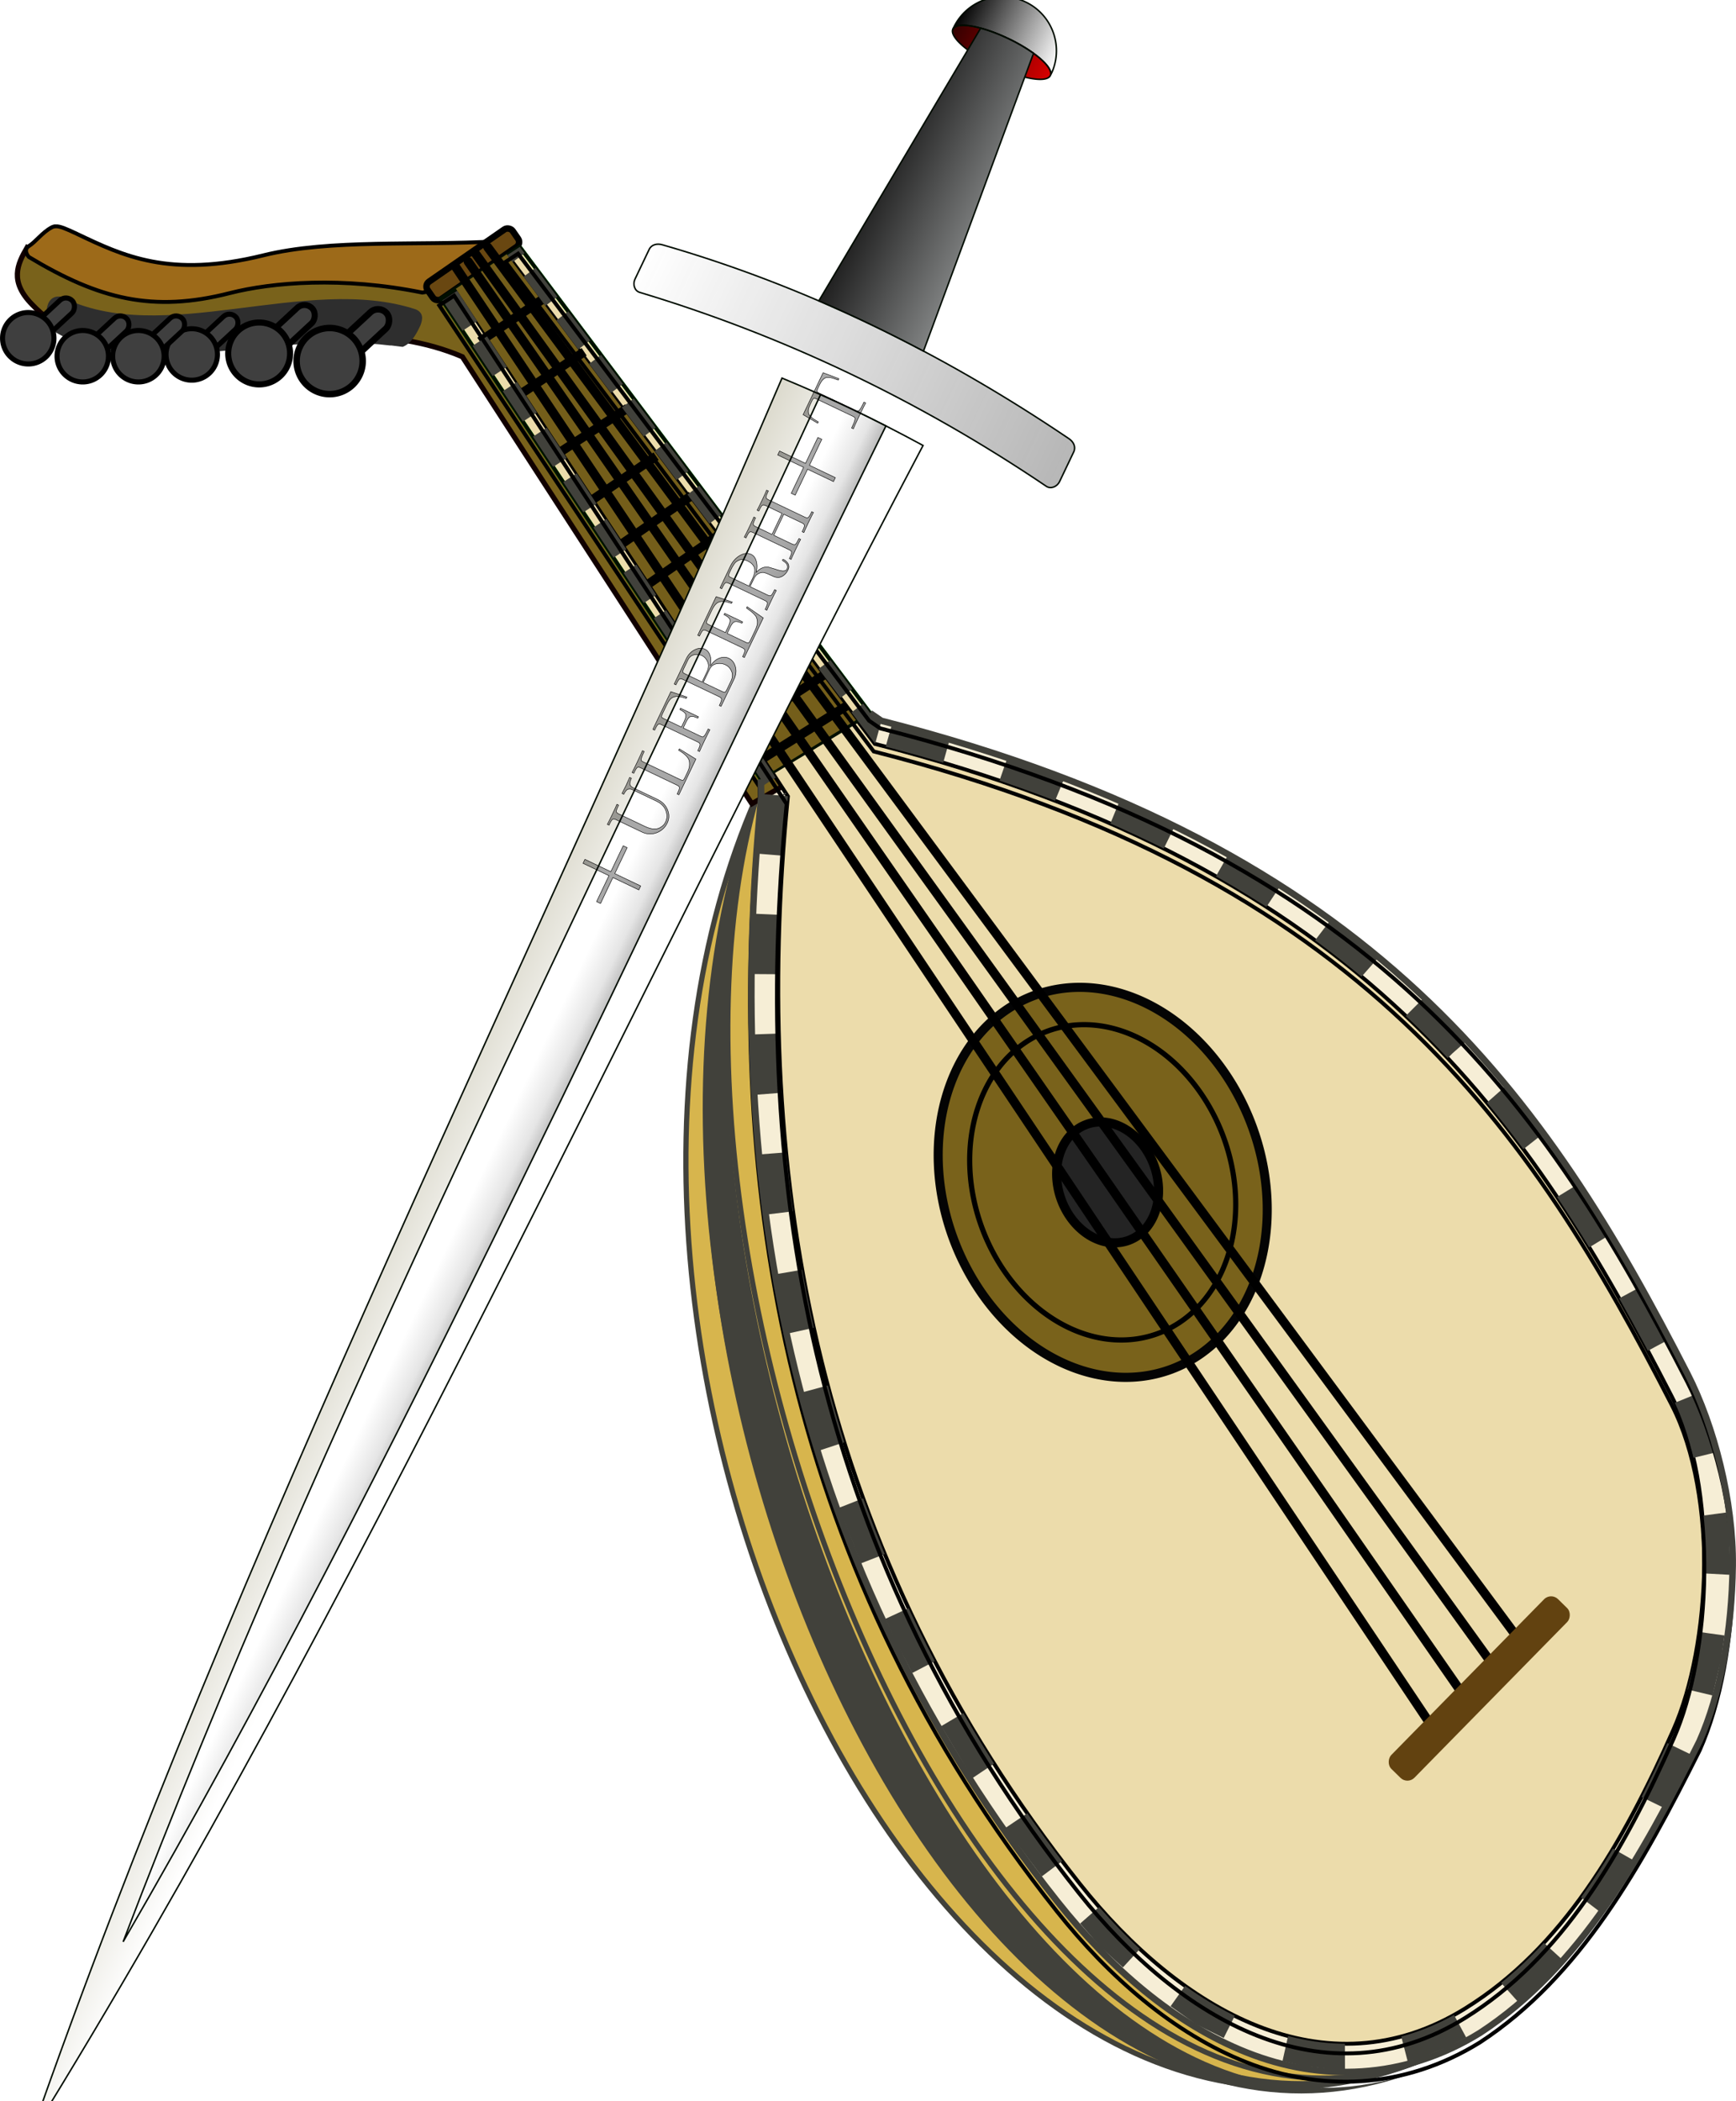 <?xml version="1.0" encoding="UTF-8" standalone="no"?>
<!-- Created with Inkscape (http://www.inkscape.org/) -->

<svg
   xmlns:dc="http://purl.org/dc/elements/1.1/"
   xmlns:cc="http://creativecommons.org/ns#"
   xmlns:rdf="http://www.w3.org/1999/02/22-rdf-syntax-ns#"
   xmlns:svg="http://www.w3.org/2000/svg"
   xmlns="http://www.w3.org/2000/svg"
   xmlns:xlink="http://www.w3.org/1999/xlink"
   xmlns:sodipodi="http://sodipodi.sourceforge.net/DTD/sodipodi-0.dtd"
   xmlns:inkscape="http://www.inkscape.org/namespaces/inkscape"
   width="35.367mm"
   height="42.798mm"
   viewBox="0 0 35.367 42.798"
   version="1.1"
   id="svg8"
   sodipodi:docname="sautoir-doud-et-dépée.svg"
   inkscape:version="0.92.1 r15371">
  <defs
     id="defs2">
    <clipPath
       clipPathUnits="userSpaceOnUse"
       id="clipPath4708">
      <path
         id="path4710"
         d="m -21.899,87.862 -0.254,0.167 7.487,9.955 c 9.969,2.538 13.383,7.732 16.237,13.297 0.949,1.851 0.795,5.063 0.033,6.782 -1.041,2.348 -2.272,4.457 -4.243,5.679 -2.849,1.767 -5.81,0.034 -7.851,-2.539 -5.321,-6.706 -6.719,-14.273 -5.947,-22.15 l -6.763,-10.338 -0.302,0.198 6.515,9.793 0.008,0.348 c -0.783,7.981 0.61,15.675 6.033,22.51 1.066,1.344 2.379,2.491 3.865,3.078 1.486,0.587 3.176,0.57 4.75,-0.406 2.041,-1.337 3.283,-3.571 4.467,-5.938 0.43,-0.969 0.66,-2.255 0.676,-3.57 0.016,-1.316 -0.381,-2.855 -0.923,-3.913 -2.872,-5.602 -6.3,-10.723 -16.422,-13.3 l -0.225,-0.155 z"
         style="color:#000000;font-style:normal;font-variant:normal;font-weight:normal;font-stretch:normal;font-size:medium;line-height:normal;font-family:sans-serif;font-variant-ligatures:normal;font-variant-position:normal;font-variant-caps:normal;font-variant-numeric:normal;font-variant-alternates:normal;font-feature-settings:normal;text-indent:0;text-align:start;text-decoration:none;text-decoration-line:none;text-decoration-style:solid;text-decoration-color:#000000;letter-spacing:normal;word-spacing:normal;text-transform:none;writing-mode:lr-tb;direction:ltr;text-orientation:mixed;dominant-baseline:auto;baseline-shift:baseline;text-anchor:start;white-space:normal;shape-padding:0;clip-rule:nonzero;display:inline;overflow:visible;visibility:visible;opacity:1;isolation:auto;mix-blend-mode:normal;color-interpolation:sRGB;color-interpolation-filters:linearRGB;solid-color:#000000;solid-opacity:1;vector-effect:none;fill:none;fill-opacity:1;fill-rule:evenodd;stroke:#d10000;stroke-width:0.132;stroke-linecap:butt;stroke-linejoin:miter;stroke-miterlimit:4;stroke-dasharray:none;stroke-dashoffset:0;stroke-opacity:1;color-rendering:auto;image-rendering:auto;shape-rendering:auto;text-rendering:auto;enable-background:accumulate"
         inkscape:connector-curvature="0" />
    </clipPath>
    <linearGradient
       inkscape:collect="always"
       xlink:href="#linearGradient5173"
       id="linearGradient4648"
       gradientUnits="userSpaceOnUse"
       gradientTransform="translate(-906.815,-1513.378)"
       x1="451.465"
       y1="756.689"
       x2="455.35"
       y2="756.689" />
    <linearGradient
       id="linearGradient5173">
      <stop
         id="stop5175"
         offset="0"
         style="stop-color:#d80000;stop-opacity:1;" />
      <stop
         id="stop5177"
         offset="1"
         style="stop-color:#310000;stop-opacity:1;" />
    </linearGradient>
    <linearGradient
       inkscape:collect="always"
       xlink:href="#linearGradient28771"
       id="linearGradient4650"
       gradientUnits="userSpaceOnUse"
       gradientTransform="matrix(3.78,0,0,3.78,-158.286,-249.703)"
       x1="450.563"
       y1="803.105"
       x2="456.383"
       y2="803.105" />
    <linearGradient
       id="linearGradient28771"
       gradientUnits="userSpaceOnUse"
       x1="406"
       y1="262"
       x2="203"
       y2="821">
      <stop
         offset="0"
         style="stop-color:#DBD9CC"
         id="stop28773" />
      <stop
         offset="0.639"
         style="stop-color:#FFFFFF"
         id="stop28775" />
      <stop
         offset="1"
         style="stop-color:#FFFFFF"
         id="stop28777" />
    </linearGradient>
    <linearGradient
       inkscape:collect="always"
       xlink:href="#radialGradient11540-6"
       id="linearGradient4652"
       gradientUnits="userSpaceOnUse"
       gradientTransform="matrix(3.78,0,0,3.78,-158.286,-249.703)"
       x1="452.157"
       y1="799.172"
       x2="455.63"
       y2="799.172" />
    <radialGradient
       fy="196"
       fx="300"
       r="15"
       cy="196"
       cx="300"
       gradientUnits="userSpaceOnUse"
       id="radialGradient11540-6">
      <stop
         id="stop11542"
         style="stop-color:#FFFFFF"
         offset="0" />
      <stop
         id="stop11544"
         style="stop-color:#FFFFFF"
         offset="0.129" />
      <stop
         id="stop11546"
         style="stop-color:#FFFFFF"
         offset="0.29" />
      <stop
         id="stop11548"
         style="stop-color:#E5E5E5"
         offset="0.569" />
      <stop
         id="stop11550"
         style="stop-color:#999999"
         offset="0.871" />
      <stop
         id="stop11552"
         style="stop-color:#7F7F7F"
         offset="1" />
    </radialGradient>
    <linearGradient
       inkscape:collect="always"
       xlink:href="#linearGradient3607"
       id="linearGradient4654"
       gradientUnits="userSpaceOnUse"
       x1="445.098"
       y1="768.66"
       x2="461.848"
       y2="768.66" />
    <linearGradient
       id="linearGradient3607">
      <stop
         id="stop3609"
         style="stop-color:#ffffff;stop-opacity:1"
         offset="0" />
      <stop
         id="stop3611"
         style="stop-color:#b2b2b2;stop-opacity:0.942"
         offset="1" />
    </linearGradient>
    <linearGradient
       inkscape:collect="always"
       xlink:href="#linearGradient6932-20"
       id="linearGradient4656"
       gradientUnits="userSpaceOnUse"
       x1="451.317"
       y1="761.802"
       x2="455.497"
       y2="761.802" />
    <linearGradient
       id="linearGradient6932-20">
      <stop
         id="stop6934-07"
         offset="0"
         style="stop-color:#1f1f1f;stop-opacity:1;" />
      <stop
         id="stop6936-63"
         offset="1"
         style="stop-color:#818383;stop-opacity:1;" />
    </linearGradient>
    <linearGradient
       inkscape:collect="always"
       xlink:href="#linearGradient21941"
       id="linearGradient4658"
       gradientUnits="userSpaceOnUse"
       x1="451.464"
       y1="755.689"
       x2="455.352"
       y2="755.689" />
    <linearGradient
       id="linearGradient21941"
       inkscape:collect="always">
      <stop
         id="stop21937"
         offset="0"
         style="stop-color:#000000;stop-opacity:1;" />
      <stop
         id="stop21939"
         offset="1"
         style="stop-color:#000000;stop-opacity:0;" />
    </linearGradient>
    <filter
       inkscape:collect="always"
       style="color-interpolation-filters:sRGB"
       id="filter4770"
       x="-0.012"
       width="1.024"
       y="-0.006"
       height="1.013">
      <feGaussianBlur
         inkscape:collect="always"
         stdDeviation="0.051"
         id="feGaussianBlur4772" />
    </filter>
    <clipPath
       clipPathUnits="userSpaceOnUse"
       id="clipPath4797">
      <g
         id="g4819"
         style="font-style:normal;font-variant:normal;font-weight:normal;font-stretch:normal;font-size:2.72px;line-height:125%;font-family:'CMU Serif';-inkscape-font-specification:'CMU Serif';letter-spacing:0px;word-spacing:0px;fill:#f00000;fill-opacity:1;stroke:none;stroke-width:0.032px;stroke-linecap:butt;stroke-linejoin:miter;stroke-opacity:1"
         aria-label="🞡ULFBERH🞡T">
        <path
           id="path4799"
           style="font-style:normal;font-variant:normal;font-weight:normal;font-stretch:normal;font-family:'CMU Serif';-inkscape-font-specification:'CMU Serif';fill:#f00000;fill-opacity:1;stroke-width:0.032px"
           d="m -787.884,453.565 v -0.17 h -1.02 q 0,0 0,-1.02 h -0.17 q 0,0 0,1.02 h -1.02 v 0.17 h 1.02 q 0,0 0,1.02 h 0.17 q 0,0 0,-1.02 z"
           inkscape:connector-curvature="0" />
        <path
           id="path4801"
           style="font-style:normal;font-variant:normal;font-weight:normal;font-stretch:normal;font-family:'CMU Serif';-inkscape-font-specification:'CMU Serif';fill:#f00000;fill-opacity:1;stroke-width:0.032px"
           d="m -787.455,452.642 v -0.084 q 0.095,0.008 0.403,0.008 0.305,0 0.4,-0.008 v 0.084 h -0.065 q -0.147,0 -0.182,0.025 -0.033,0.025 -0.033,0.103 v 1.036 q 0,0.182 0.049,0.307 0.052,0.125 0.131,0.182 0.079,0.054 0.141,0.076 0.065,0.019 0.128,0.019 0.207,0 0.365,-0.163 0.158,-0.166 0.158,-0.441 v -0.944 q 0,-0.041 -0.005,-0.065 -0.005,-0.025 -0.03,-0.06 -0.022,-0.038 -0.084,-0.057 -0.063,-0.019 -0.161,-0.019 v -0.084 q 0.294,0.008 0.324,0.008 0.027,0 0.321,-0.008 v 0.084 q -0.098,0 -0.161,0.019 -0.063,0.016 -0.087,0.054 -0.022,0.038 -0.027,0.065 -0.005,0.027 -0.005,0.073 v 0.871 q 0,0.133 -0.008,0.188 -0.035,0.237 -0.204,0.4 -0.169,0.163 -0.4,0.163 -0.28,0 -0.484,-0.196 -0.201,-0.199 -0.201,-0.484 v -1.026 q 0,-0.079 -0.035,-0.103 -0.033,-0.025 -0.18,-0.025 z"
           inkscape:connector-curvature="0" />
        <path
           id="path4803"
           style="font-style:normal;font-variant:normal;font-weight:normal;font-stretch:normal;font-family:'CMU Serif';-inkscape-font-specification:'CMU Serif';fill:#f00000;fill-opacity:1;stroke-width:0.032px"
           d="m -785.414,454.416 v -0.084 h 0.065 q 0.147,0 0.18,-0.025 0.035,-0.025 0.035,-0.103 v -1.434 q 0,-0.079 -0.035,-0.103 -0.033,-0.025 -0.18,-0.025 h -0.065 v -0.084 q 0.095,0.008 0.413,0.008 0.359,0 0.457,-0.008 v 0.084 h -0.09 q -0.125,0 -0.182,0.016 -0.057,0.016 -0.068,0.038 -0.008,0.022 -0.008,0.076 v 1.45 q 0,0.071 0.019,0.09 0.022,0.019 0.114,0.019 h 0.223 q 0.139,0 0.237,-0.041 0.101,-0.041 0.152,-0.092 0.054,-0.052 0.09,-0.15 0.035,-0.098 0.046,-0.161 0.011,-0.063 0.022,-0.174 h 0.068 l -0.076,0.702 z"
           inkscape:connector-curvature="0" />
        <path
           id="path4805"
           style="font-style:normal;font-variant:normal;font-weight:normal;font-stretch:normal;font-family:'CMU Serif';-inkscape-font-specification:'CMU Serif';fill:#f00000;fill-opacity:1;stroke-width:0.032px"
           d="m -783.714,454.416 v -0.084 h 0.065 q 0.147,0 0.18,-0.025 0.035,-0.025 0.035,-0.103 v -1.425 q 0,-0.079 -0.035,-0.103 -0.033,-0.025 -0.18,-0.025 h -0.065 v -0.084 h 1.493 l 0.076,0.612 h -0.068 q -0.019,-0.155 -0.043,-0.242 -0.025,-0.09 -0.082,-0.161 -0.054,-0.071 -0.15,-0.098 -0.092,-0.027 -0.245,-0.027 h -0.326 q -0.092,0 -0.114,0.019 -0.019,0.019 -0.019,0.09 v 0.688 h 0.234 q 0.185,0 0.237,-0.065 0.052,-0.068 0.052,-0.253 h 0.068 v 0.721 h -0.068 q 0,-0.188 -0.052,-0.253 -0.052,-0.065 -0.237,-0.065 h -0.234 v 0.669 q 0,0.057 0.008,0.079 0.011,0.022 0.068,0.038 0.057,0.014 0.182,0.014 h 0.09 v 0.084 q -0.098,-0.008 -0.457,-0.008 -0.318,0 -0.413,0.008 z"
           inkscape:connector-curvature="0" />
        <path
           id="path4807"
           style="font-style:normal;font-variant:normal;font-weight:normal;font-stretch:normal;font-family:'CMU Serif';-inkscape-font-specification:'CMU Serif';fill:#f00000;fill-opacity:1;stroke-width:0.032px"
           d="m -781.937,454.416 v -0.084 h 0.065 q 0.147,0 0.18,-0.025 0.035,-0.025 0.035,-0.103 v -1.434 q 0,-0.079 -0.035,-0.103 -0.033,-0.025 -0.18,-0.025 h -0.065 v -0.084 h 0.996 q 0.258,0 0.43,0.139 0.174,0.139 0.174,0.321 0,0.15 -0.128,0.269 -0.125,0.12 -0.324,0.158 0.226,0.025 0.375,0.161 0.15,0.136 0.15,0.313 0,0.199 -0.171,0.348 -0.171,0.15 -0.435,0.15 z m 0.506,-0.193 q 0,0.071 0.019,0.09 0.022,0.019 0.114,0.019 h 0.34 q 0.196,0 0.307,-0.128 0.114,-0.128 0.114,-0.288 0,-0.161 -0.101,-0.297 -0.098,-0.139 -0.283,-0.139 h -0.511 z m 0,-0.802 h 0.394 q 0.209,0 0.321,-0.125 0.114,-0.128 0.114,-0.277 0,-0.133 -0.09,-0.253 -0.09,-0.122 -0.269,-0.122 h -0.337 q -0.092,0 -0.114,0.019 -0.019,0.019 -0.019,0.09 z"
           inkscape:connector-curvature="0" />
        <path
           id="path4809"
           style="font-style:normal;font-variant:normal;font-weight:normal;font-stretch:normal;font-family:'CMU Serif';-inkscape-font-specification:'CMU Serif';fill:#f00000;fill-opacity:1;stroke-width:0.032px"
           d="m -780.016,454.416 v -0.084 h 0.065 q 0.147,0 0.18,-0.025 0.035,-0.025 0.035,-0.103 v -1.425 q 0,-0.079 -0.035,-0.103 -0.033,-0.025 -0.18,-0.025 h -0.065 v -0.084 h 1.532 l 0.076,0.612 h -0.068 q -0.019,-0.155 -0.043,-0.245 -0.025,-0.09 -0.084,-0.158 -0.057,-0.071 -0.155,-0.098 -0.095,-0.027 -0.25,-0.027 h -0.351 q -0.092,0 -0.114,0.019 -0.019,0.019 -0.019,0.09 v 0.653 h 0.245 q 0.188,0 0.239,-0.065 0.054,-0.065 0.054,-0.253 h 0.068 v 0.721 h -0.068 q 0,-0.185 -0.054,-0.25 -0.052,-0.068 -0.239,-0.068 h -0.245 v 0.726 q 0,0.071 0.019,0.09 0.022,0.019 0.114,0.019 h 0.362 q 0.117,0 0.201,-0.014 0.087,-0.016 0.147,-0.054 0.06,-0.038 0.101,-0.082 0.041,-0.043 0.068,-0.122 0.03,-0.079 0.046,-0.152 0.016,-0.073 0.035,-0.193 h 0.068 l -0.114,0.702 z"
           inkscape:connector-curvature="0" />
        <path
           id="path4811"
           style="font-style:normal;font-variant:normal;font-weight:normal;font-stretch:normal;font-family:'CMU Serif';-inkscape-font-specification:'CMU Serif';fill:#f00000;fill-opacity:1;stroke-width:0.032px"
           d="m -778.157,454.416 v -0.084 h 0.065 q 0.147,0 0.18,-0.025 0.035,-0.025 0.035,-0.103 v -1.434 q 0,-0.079 -0.035,-0.103 -0.033,-0.025 -0.18,-0.025 h -0.065 v -0.084 h 0.854 q 0.297,0 0.503,0.147 0.207,0.144 0.207,0.343 0,0.152 -0.136,0.272 -0.133,0.12 -0.34,0.171 0.269,0.092 0.332,0.316 l 0.035,0.218 q 0.011,0.079 0.016,0.12 0.008,0.038 0.019,0.092 0.014,0.054 0.025,0.082 0.014,0.025 0.033,0.052 0.019,0.027 0.043,0.038 0.025,0.008 0.057,0.008 0.063,0 0.114,-0.054 0.054,-0.057 0.065,-0.188 0.005,-0.043 0.033,-0.043 0.035,0 0.035,0.046 0,0.035 -0.011,0.082 -0.011,0.043 -0.038,0.095 -0.025,0.052 -0.082,0.087 -0.054,0.035 -0.128,0.035 -0.212,0 -0.343,-0.114 -0.054,-0.049 -0.079,-0.112 -0.025,-0.065 -0.03,-0.114 -0.003,-0.052 -0.003,-0.163 0,-0.158 -0.016,-0.226 -0.016,-0.071 -0.087,-0.139 -0.095,-0.092 -0.253,-0.092 h -0.313 v 0.688 q 0,0.079 0.033,0.103 0.035,0.025 0.182,0.025 h 0.065 v 0.084 q -0.098,-0.008 -0.397,-0.008 -0.299,0 -0.397,0.008 z m 0.514,-0.96 h 0.302 q 0.144,0 0.242,-0.035 0.098,-0.035 0.144,-0.098 0.046,-0.065 0.063,-0.128 0.019,-0.065 0.019,-0.147 0,-0.095 -0.022,-0.166 -0.022,-0.073 -0.068,-0.114 -0.046,-0.043 -0.092,-0.071 -0.046,-0.027 -0.12,-0.038 -0.071,-0.011 -0.12,-0.014 -0.049,-0.003 -0.128,-0.003 -0.133,0 -0.161,0.005 -0.03,0.003 -0.043,0.019 -0.011,0.014 -0.014,0.03 -0.003,0.016 -0.003,0.054 z"
           inkscape:connector-curvature="0" />
        <path
           id="path4813"
           style="font-style:normal;font-variant:normal;font-weight:normal;font-stretch:normal;font-family:'CMU Serif';-inkscape-font-specification:'CMU Serif';fill:#f00000;fill-opacity:1;stroke-width:0.032px"
           d="m -776.159,454.416 v -0.084 h 0.065 q 0.147,0 0.18,-0.025 0.035,-0.025 0.035,-0.103 v -1.434 q 0,-0.079 -0.035,-0.103 -0.033,-0.025 -0.18,-0.025 h -0.065 v -0.084 q 0.095,0.008 0.403,0.008 0.305,0 0.4,-0.008 v 0.084 h -0.065 q -0.147,0 -0.182,0.025 -0.033,0.025 -0.033,0.103 v 0.637 h 0.813 v -0.637 q 0,-0.079 -0.035,-0.103 -0.033,-0.025 -0.18,-0.025 h -0.065 v -0.084 q 0.095,0.008 0.403,0.008 0.305,0 0.4,-0.008 v 0.084 h -0.065 q -0.147,0 -0.182,0.025 -0.033,0.025 -0.033,0.103 v 1.434 q 0,0.079 0.033,0.103 0.035,0.025 0.182,0.025 h 0.065 v 0.084 q -0.095,-0.008 -0.403,-0.008 -0.305,0 -0.4,0.008 v -0.084 h 0.065 q 0.147,0 0.18,-0.025 0.035,-0.025 0.035,-0.103 v -0.713 h -0.813 v 0.713 q 0,0.079 0.033,0.103 0.035,0.025 0.182,0.025 h 0.065 v 0.084 q -0.095,-0.008 -0.403,-0.008 -0.305,0 -0.4,0.008 z"
           inkscape:connector-curvature="0" />
        <path
           id="path4815"
           style="font-style:normal;font-variant:normal;font-weight:normal;font-stretch:normal;font-family:'CMU Serif';-inkscape-font-specification:'CMU Serif';fill:#f00000;fill-opacity:1;stroke-width:0.032px"
           d="m -771.828,453.565 v -0.17 h -1.02 q 0,0 0,-1.02 h -0.17 q 0,0 0,1.02 h -1.02 v 0.17 h 1.02 q 0,0 0,1.02 h 0.17 q 0,0 0,-1.02 z"
           inkscape:connector-curvature="0" />
        <path
           id="path4817"
           style="font-style:normal;font-variant:normal;font-weight:normal;font-stretch:normal;font-family:'CMU Serif';-inkscape-font-specification:'CMU Serif';fill:#f00000;fill-opacity:1;stroke-width:0.032px"
           d="m -771.39,453.186 0.052,-0.612 h 1.662 l 0.052,0.612 h -0.068 q -0.011,-0.122 -0.022,-0.193 -0.008,-0.071 -0.033,-0.136 -0.022,-0.068 -0.052,-0.101 -0.027,-0.033 -0.082,-0.057 -0.054,-0.027 -0.125,-0.033 -0.071,-0.008 -0.177,-0.008 -0.125,0 -0.155,0.005 -0.033,0.008 -0.041,0.033 -0.008,0.022 -0.008,0.071 v 1.434 q 0,0.054 0.011,0.076 0.011,0.022 0.073,0.038 0.063,0.016 0.201,0.016 h 0.109 v 0.084 q -0.112,-0.008 -0.517,-0.008 -0.403,0 -0.514,0.008 v -0.084 h 0.109 q 0.139,0 0.201,-0.016 0.063,-0.016 0.073,-0.038 0.011,-0.022 0.011,-0.076 v -1.434 q 0,-0.038 -0.003,-0.054 -0.003,-0.016 -0.016,-0.03 -0.011,-0.014 -0.038,-0.019 -0.027,-0.005 -0.147,-0.005 -0.106,0 -0.177,0.008 -0.071,0.005 -0.125,0.033 -0.054,0.025 -0.084,0.057 -0.027,0.033 -0.052,0.101 -0.022,0.065 -0.033,0.136 -0.008,0.071 -0.019,0.193 z"
           inkscape:connector-curvature="0" />
      </g>
    </clipPath>
    <clipPath
       clipPathUnits="userSpaceOnUse"
       id="clipPath4840">
      <path
         style="opacity:1;vector-effect:none;fill:#79621b;fill-opacity:1;stroke:#040404;stroke-width:0.185;stroke-linecap:round;stroke-linejoin:round;stroke-miterlimit:4;stroke-dasharray:none;stroke-dashoffset:0;stroke-opacity:1;paint-order:normal"
         d="m -10.528,102.953 a 4.055,3.251 70.402 0 0 -0.96,0.176 4.055,3.251 70.402 0 0 -1.612,4.959 4.055,3.251 70.402 0 0 4.448,2.638 l 0.026,-0.01 a 4.055,3.251 70.402 0 0 1.593,-4.97 4.055,3.251 70.402 0 0 -3.494,-2.794 z m 0.421,2.741 a 1.256,1.007 70.402 0 1 1.083,0.866 1.256,1.007 70.402 0 1 -0.494,1.54 l -0.008,0.003 a 1.256,1.007 70.402 0 1 -1.378,-0.818 1.256,1.007 70.402 0 1 0.5,-1.536 1.256,1.007 70.402 0 1 0.297,-0.055 z"
         id="path4842"
         inkscape:connector-curvature="0" />
    </clipPath>
  </defs>
  <sodipodi:namedview
     id="base"
     pagecolor="#ffffff"
     bordercolor="#666666"
     borderopacity="1.0"
     inkscape:pageopacity="0.0"
     inkscape:pageshadow="2"
     inkscape:zoom="1.4"
     inkscape:cx="40.007527"
     inkscape:cy="208.11822"
     inkscape:document-units="mm"
     inkscape:current-layer="g4781"
     showgrid="false"
     fit-margin-top="0"
     fit-margin-left="0"
     fit-margin-right="0"
     fit-margin-bottom="0"
     inkscape:window-width="1916"
     inkscape:window-height="1039"
     inkscape:window-x="0"
     inkscape:window-y="39"
     inkscape:window-maximized="0" />
  <g
     inkscape:label="Calque 1"
     inkscape:groupmode="layer"
     id="layer1"
     transform="translate(-78.323,-89.637)">
    <g
       transform="translate(110.812,6.804)"
       id="g4781">
      <path
         sodipodi:nodetypes="cccsccsscc"
         inkscape:connector-curvature="0"
         id="path4714"
         d="m -16.988,98.707 0.008,0.348 c -0.783,7.981 0.61,15.675 6.033,22.509 1.066,1.344 2.379,2.491 3.865,3.078 1.486,0.587 3.176,0.57 4.75,-0.406 2.041,-1.337 3.283,-3.571 4.467,-5.938 0.43,-0.969 0.66,-2.255 0.676,-3.57 0.016,-1.316 -0.38,-2.855 -0.923,-3.913 -2.872,-5.602 -6.3,-10.723 -16.423,-13.301 l -0.225,-0.155"
         style="color:#000000;font-style:normal;font-variant:normal;font-weight:normal;font-stretch:normal;font-size:medium;line-height:normal;font-family:sans-serif;font-variant-ligatures:normal;font-variant-position:normal;font-variant-caps:normal;font-variant-numeric:normal;font-variant-alternates:normal;font-feature-settings:normal;text-indent:0;text-align:start;text-decoration:none;text-decoration-line:none;text-decoration-style:solid;text-decoration-color:#000000;letter-spacing:normal;word-spacing:normal;text-transform:none;writing-mode:lr-tb;direction:ltr;text-orientation:mixed;dominant-baseline:auto;baseline-shift:baseline;text-anchor:start;white-space:normal;shape-padding:0;clip-rule:nonzero;display:inline;overflow:visible;visibility:visible;opacity:1;isolation:auto;mix-blend-mode:normal;color-interpolation:sRGB;color-interpolation-filters:linearRGB;solid-color:#000000;solid-opacity:1;vector-effect:none;fill:#fffefc;fill-opacity:1;fill-rule:evenodd;stroke:none;stroke-width:0.132;stroke-linecap:butt;stroke-linejoin:miter;stroke-miterlimit:4;stroke-dasharray:none;stroke-dashoffset:0;stroke-opacity:1;color-rendering:auto;image-rendering:auto;shape-rendering:auto;text-rendering:auto;enable-background:accumulate" />
      <path
         sodipodi:nodetypes="cc"
         inkscape:connector-curvature="0"
         id="path4770"
         d="m -17.068,99.047 c -4.998,11.344 3.771,29.959 13.737,25.667 L -15.497,98.822 Z"
         style="fill:#d7b54d;fill-opacity:1;fill-rule:evenodd;stroke:#41413b;stroke-width:0.106;stroke-linecap:butt;stroke-linejoin:miter;stroke-miterlimit:4;stroke-dasharray:none;stroke-opacity:1" />
      <path
         sodipodi:nodetypes="ccccsccsscc"
         inkscape:connector-curvature="0"
         id="path4768"
         d="m -14.76,97.359 -2.229,1.348 0.008,0.348 c -0.783,7.981 0.61,15.675 6.033,22.509 1.066,1.344 2.379,2.491 3.865,3.078 1.486,0.587 3.176,0.57 4.75,-0.406 2.041,-1.337 3.283,-3.571 4.467,-5.938 0.43,-0.969 0.66,-2.255 0.676,-3.57 0.016,-1.316 -0.38,-2.855 -0.923,-3.913 -2.872,-5.602 -6.3,-10.723 -16.423,-13.301 z"
         style="color:#000000;font-style:normal;font-variant:normal;font-weight:normal;font-stretch:normal;font-size:medium;line-height:normal;font-family:sans-serif;font-variant-ligatures:normal;font-variant-position:normal;font-variant-caps:normal;font-variant-numeric:normal;font-variant-alternates:normal;font-feature-settings:normal;text-indent:0;text-align:start;text-decoration:none;text-decoration-line:none;text-decoration-style:solid;text-decoration-color:#000000;letter-spacing:normal;word-spacing:normal;text-transform:none;writing-mode:lr-tb;direction:ltr;text-orientation:mixed;dominant-baseline:auto;baseline-shift:baseline;text-anchor:start;white-space:normal;shape-padding:0;clip-rule:nonzero;display:inline;overflow:visible;visibility:visible;opacity:1;isolation:auto;mix-blend-mode:normal;color-interpolation:sRGB;color-interpolation-filters:linearRGB;solid-color:#000000;solid-opacity:1;vector-effect:none;fill:#f6eed6;fill-opacity:1;fill-rule:evenodd;stroke:none;stroke-width:0.132;stroke-linecap:butt;stroke-linejoin:miter;stroke-miterlimit:4;stroke-dasharray:none;stroke-dashoffset:0;stroke-opacity:1;color-rendering:auto;image-rendering:auto;shape-rendering:auto;text-rendering:auto;enable-background:accumulate" />
      <path
         style="fill:none;fill-rule:evenodd;stroke:#41413b;stroke-width:0.106;stroke-linecap:butt;stroke-linejoin:miter;stroke-miterlimit:4;stroke-dasharray:none;stroke-opacity:1"
         d="m -17.068,99.047 c -4.043,10.71 4.219,29.738 13.737,25.667"
         id="path4772"
         inkscape:connector-curvature="0"
         sodipodi:nodetypes="cc" />
      <path
         sodipodi:nodetypes="cc"
         inkscape:connector-curvature="0"
         id="path4774"
         d="m -17.068,99.047 c -2.835,9.97 4.937,29.298 13.737,25.667"
         style="fill:none;fill-rule:evenodd;stroke:#41413b;stroke-width:0.106;stroke-linecap:butt;stroke-linejoin:miter;stroke-miterlimit:4;stroke-dasharray:none;stroke-opacity:1" />
      <path
         sodipodi:nodetypes="ccccscc"
         inkscape:connector-curvature="0"
         id="path4778"
         d="M -17.172,99.204 -23.069,90.1 c -3.006,-1.288 -6.882,0.941 -8.77,-1.069 -0.459,-0.469 -0.296,-0.814 -0.1,-1.153 1.477,0.905 2.577,1.193 4.176,0.785 0.888,-0.226 2.375,-0.352 4.059,0.017 l 0.217,0.184 0.808,-0.129 6.638,9.827 z"
         style="fill:#79621b;fill-opacity:1;fill-rule:evenodd;stroke:#110000;stroke-width:0.106;stroke-linecap:butt;stroke-linejoin:miter;stroke-miterlimit:4;stroke-dasharray:none;stroke-opacity:1" />
      <path
         inkscape:connector-curvature="0"
         id="path4776"
         d="m -14.76,97.359 -7.14,-9.498 -1.604,1.052 6.515,9.793 z"
         style="fill:#ecdcab;fill-opacity:1;fill-rule:evenodd;stroke:#00df00;stroke-width:0.079;stroke-linecap:butt;stroke-linejoin:miter;stroke-miterlimit:4;stroke-dasharray:none;stroke-opacity:1" />
      <path
         sodipodi:nodetypes="ccccscccccc"
         inkscape:connector-curvature="0"
         id="path4780"
         transform="scale(0.265)"
         d="m -118.322,329.973 c -0.113,0.004 -0.212,0.032 -0.307,0.082 -0.731,0.389 -1.199,1.091 -1.768,1.449 -0.308,0.194 -0.234,0.536 0.014,0.824 5.413,3.259 9.533,4.287 15.453,2.777 3.257,-0.831 8.658,-1.289 14.797,-0.039 l 0.535,-0.092 5.123,-3.846 c -5.964,0.345 -12.769,-0.19 -17.867,1.072 -7.232,1.79 -10.843,0.014 -14.33,-1.641 -0.846,-0.401 -1.311,-0.6 -1.65,-0.588 z"
         style="fill:#9d6a19;fill-opacity:1;fill-rule:evenodd;stroke:#000000;stroke-width:0.3;stroke-linecap:butt;stroke-linejoin:miter;stroke-miterlimit:4;stroke-dasharray:none;stroke-opacity:1" />
      <rect
         transform="rotate(-34.712)"
         ry="0.121"
         y="59.283"
         x="-70.079"
         height="0.435"
         width="2.11"
         id="rect4596"
         style="opacity:1;vector-effect:none;fill:#694711;fill-opacity:1;stroke:#000000;stroke-width:0.132;stroke-linecap:round;stroke-linejoin:round;stroke-miterlimit:4;stroke-dasharray:none;stroke-dashoffset:0;stroke-opacity:1;paint-order:normal" />
      <path
         inkscape:connector-curvature="0"
         transform="scale(0.265)"
         id="path4553"
         d="m -64.51,374.35 c -15.28,40.479 15.945,112.398 51.92,97.01 -33.261,13.725 -62.636,-59.328 -51.92,-97.01 z"
         style="fill:#41413b;fill-opacity:1;fill-rule:evenodd;stroke:none;stroke-width:0.4;stroke-linecap:butt;stroke-linejoin:miter;stroke-miterlimit:4;stroke-dasharray:none;stroke-opacity:1" />
      <path
         inkscape:connector-curvature="0"
         id="path4665"
         transform="scale(0.265)"
         d="m -118.158,335.369 c -1.183,0.094 -0.923,2.061 -0.547,2.285 l -0.072,0.17 c 6.318,4.33 16.753,0.146 26.195,1.311 l 0.037,-0.008 0.904,0.111 c 0.636,-0.251 1.028,-0.923 1.373,-1.674 0.19,-0.505 0.205,-0.951 -0.357,-1.205 -8.435,-2.782 -19.5,2.985 -27.277,-0.982 -0.092,-0.011 -0.177,-0.014 -0.256,-0.008 z"
         style="fill:#2e2e2e;fill-opacity:1;fill-rule:evenodd;stroke:none;stroke-width:0.1;stroke-linecap:butt;stroke-linejoin:miter;stroke-miterlimit:4;stroke-dasharray:none;stroke-opacity:1" />
      <g
         id="g4564">
        <rect
           style="opacity:1;vector-effect:none;fill:#3f3f3f;fill-opacity:1;stroke:#000000;stroke-width:0.132;stroke-linecap:round;stroke-linejoin:round;stroke-miterlimit:4;stroke-dasharray:none;stroke-dashoffset:0;stroke-opacity:1;paint-order:normal"
           id="rect4560"
           width="0.459"
           height="1.329"
           x="48.417"
           y="78.723"
           ry="0.229"
           transform="rotate(47.142)" />
        <path
           style="opacity:1;vector-effect:none;fill:#3f3f3f;fill-opacity:1;stroke:#000000;stroke-width:0.132;stroke-linecap:round;stroke-linejoin:round;stroke-miterlimit:4;stroke-dasharray:none;stroke-dashoffset:0;stroke-opacity:1;paint-order:normal"
           id="path4558"
           sodipodi:type="arc"
           sodipodi:cx="-25.773251"
           sodipodi:cy="90.187958"
           sodipodi:rx="0.67327011"
           sodipodi:ry="0.67327011"
           sodipodi:start="1.5794479"
           sodipodi:end="1.5708592"
           sodipodi:open="true"
           d="m -25.779,90.861 a 0.673,0.673 0 0 1 -0.667,-0.678 0.673,0.673 0 0 1 0.676,-0.669 0.673,0.673 0 0 1 0.67,0.675 0.673,0.673 0 0 1 -0.673,0.672" />
      </g>
      <g
         transform="matrix(0.936,0,0,0.936,-3.086,5.617)"
         id="g4570">
        <rect
           transform="rotate(47.142)"
           ry="0.229"
           y="78.723"
           x="48.417"
           height="1.329"
           width="0.459"
           id="rect4566"
           style="opacity:1;vector-effect:none;fill:#3f3f3f;fill-opacity:1;stroke:#000000;stroke-width:0.132;stroke-linecap:round;stroke-linejoin:round;stroke-miterlimit:4;stroke-dasharray:none;stroke-dashoffset:0;stroke-opacity:1;paint-order:normal" />
        <path
           d="m -25.779,90.861 a 0.673,0.673 0 0 1 -0.667,-0.678 0.673,0.673 0 0 1 0.676,-0.669 0.673,0.673 0 0 1 0.67,0.675 0.673,0.673 0 0 1 -0.673,0.672"
           sodipodi:open="true"
           sodipodi:end="1.5708592"
           sodipodi:start="1.5794479"
           sodipodi:ry="0.67327011"
           sodipodi:rx="0.67327011"
           sodipodi:cy="90.187958"
           sodipodi:cx="-25.773251"
           sodipodi:type="arc"
           id="path4568"
           style="opacity:1;vector-effect:none;fill:#3f3f3f;fill-opacity:1;stroke:#000000;stroke-width:0.132;stroke-linecap:round;stroke-linejoin:round;stroke-miterlimit:4;stroke-dasharray:none;stroke-dashoffset:0;stroke-opacity:1;paint-order:normal" />
      </g>
      <g
         id="g4576"
         transform="matrix(0.778,0,0,0.778,-8.531,19.887)">
        <rect
           style="opacity:1;vector-effect:none;fill:#3f3f3f;fill-opacity:1;stroke:#000000;stroke-width:0.132;stroke-linecap:round;stroke-linejoin:round;stroke-miterlimit:4;stroke-dasharray:none;stroke-dashoffset:0;stroke-opacity:1;paint-order:normal"
           id="rect4572"
           width="0.459"
           height="1.329"
           x="48.417"
           y="78.723"
           ry="0.229"
           transform="rotate(47.142)" />
        <path
           style="opacity:1;vector-effect:none;fill:#3f3f3f;fill-opacity:1;stroke:#000000;stroke-width:0.132;stroke-linecap:round;stroke-linejoin:round;stroke-miterlimit:4;stroke-dasharray:none;stroke-dashoffset:0;stroke-opacity:1;paint-order:normal"
           id="path4574"
           sodipodi:type="arc"
           sodipodi:cx="-25.773251"
           sodipodi:cy="90.187958"
           sodipodi:rx="0.67327011"
           sodipodi:ry="0.67327011"
           sodipodi:start="1.5794479"
           sodipodi:end="1.5708592"
           sodipodi:open="true"
           d="m -25.779,90.861 a 0.673,0.673 0 0 1 -0.667,-0.678 0.673,0.673 0 0 1 0.676,-0.669 0.673,0.673 0 0 1 0.67,0.675 0.673,0.673 0 0 1 -0.673,0.672" />
      </g>
      <g
         transform="matrix(0.778,0,0,0.778,-9.618,19.923)"
         id="g4582">
        <rect
           transform="rotate(47.142)"
           ry="0.229"
           y="78.723"
           x="48.417"
           height="1.329"
           width="0.459"
           id="rect4578"
           style="opacity:1;vector-effect:none;fill:#3f3f3f;fill-opacity:1;stroke:#000000;stroke-width:0.132;stroke-linecap:round;stroke-linejoin:round;stroke-miterlimit:4;stroke-dasharray:none;stroke-dashoffset:0;stroke-opacity:1;paint-order:normal" />
        <path
           d="m -25.779,90.861 a 0.673,0.673 0 0 1 -0.667,-0.678 0.673,0.673 0 0 1 0.676,-0.669 0.673,0.673 0 0 1 0.67,0.675 0.673,0.673 0 0 1 -0.673,0.672"
           sodipodi:open="true"
           sodipodi:end="1.5708592"
           sodipodi:start="1.5794479"
           sodipodi:ry="0.67327011"
           sodipodi:rx="0.67327011"
           sodipodi:cy="90.187958"
           sodipodi:cx="-25.773251"
           sodipodi:type="arc"
           id="path4580"
           style="opacity:1;vector-effect:none;fill:#3f3f3f;fill-opacity:1;stroke:#000000;stroke-width:0.132;stroke-linecap:round;stroke-linejoin:round;stroke-miterlimit:4;stroke-dasharray:none;stroke-dashoffset:0;stroke-opacity:1;paint-order:normal" />
      </g>
      <g
         id="g4588"
         transform="matrix(0.778,0,0,0.778,-10.752,19.923)">
        <rect
           style="opacity:1;vector-effect:none;fill:#3f3f3f;fill-opacity:1;stroke:#000000;stroke-width:0.132;stroke-linecap:round;stroke-linejoin:round;stroke-miterlimit:4;stroke-dasharray:none;stroke-dashoffset:0;stroke-opacity:1;paint-order:normal"
           id="rect4584"
           width="0.459"
           height="1.329"
           x="48.417"
           y="78.723"
           ry="0.229"
           transform="rotate(47.142)" />
        <path
           style="opacity:1;vector-effect:none;fill:#3f3f3f;fill-opacity:1;stroke:#000000;stroke-width:0.132;stroke-linecap:round;stroke-linejoin:round;stroke-miterlimit:4;stroke-dasharray:none;stroke-dashoffset:0;stroke-opacity:1;paint-order:normal"
           id="path4586"
           sodipodi:type="arc"
           sodipodi:cx="-25.773251"
           sodipodi:cy="90.187958"
           sodipodi:rx="0.67327011"
           sodipodi:ry="0.67327011"
           sodipodi:start="1.5794479"
           sodipodi:end="1.5708592"
           sodipodi:open="true"
           d="m -25.779,90.861 a 0.673,0.673 0 0 1 -0.667,-0.678 0.673,0.673 0 0 1 0.676,-0.669 0.673,0.673 0 0 1 0.67,0.675 0.673,0.673 0 0 1 -0.673,0.672" />
      </g>
      <g
         transform="matrix(0.778,0,0,0.778,-11.862,19.557)"
         id="g4594">
        <rect
           transform="rotate(47.142)"
           ry="0.229"
           y="78.723"
           x="48.417"
           height="1.329"
           width="0.459"
           id="rect4590"
           style="opacity:1;vector-effect:none;fill:#3f3f3f;fill-opacity:1;stroke:#000000;stroke-width:0.132;stroke-linecap:round;stroke-linejoin:round;stroke-miterlimit:4;stroke-dasharray:none;stroke-dashoffset:0;stroke-opacity:1;paint-order:normal" />
        <path
           d="m -25.779,90.861 a 0.673,0.673 0 0 1 -0.667,-0.678 0.673,0.673 0 0 1 0.676,-0.669 0.673,0.673 0 0 1 0.67,0.675 0.673,0.673 0 0 1 -0.673,0.672"
           sodipodi:open="true"
           sodipodi:end="1.5708592"
           sodipodi:start="1.5794479"
           sodipodi:ry="0.67327011"
           sodipodi:rx="0.67327011"
           sodipodi:cy="90.187958"
           sodipodi:cx="-25.773251"
           sodipodi:type="arc"
           id="path4592"
           style="opacity:1;vector-effect:none;fill:#3f3f3f;fill-opacity:1;stroke:#000000;stroke-width:0.132;stroke-linecap:round;stroke-linejoin:round;stroke-miterlimit:4;stroke-dasharray:none;stroke-dashoffset:0;stroke-opacity:1;paint-order:normal" />
      </g>
      <path
         style="fill:#ecdcab;fill-opacity:1;fill-rule:evenodd;stroke:#000000;stroke-width:0.079;stroke-linecap:butt;stroke-linejoin:miter;stroke-miterlimit:4;stroke-dasharray:none;stroke-opacity:1"
         d="m -14.666,97.984 c 9.969,2.538 13.383,7.732 16.237,13.297 0.949,1.851 0.796,5.063 0.033,6.782 -1.041,2.348 -2.272,4.457 -4.243,5.679 -2.849,1.767 -5.81,0.033 -7.851,-2.539 -5.321,-6.706 -6.719,-14.273 -5.947,-22.15 l -6.765,-10.34 1.036,-0.702 z"
         id="path4600"
         inkscape:connector-curvature="0"
         sodipodi:nodetypes="cssssc" />
      <path
         style="fill:none;fill-opacity:1;fill-rule:evenodd;stroke:#000f00;stroke-width:0.079;stroke-linecap:butt;stroke-linejoin:miter;stroke-miterlimit:4;stroke-dasharray:none;stroke-opacity:1"
         d="m -14.76,97.359 -7.14,-9.498 -1.604,1.052 6.515,9.793 z"
         id="path4610"
         inkscape:connector-curvature="0" />
      <path
         sodipodi:nodetypes="ccccc"
         inkscape:connector-curvature="0"
         id="path4672"
         d="m -16.731,98.537 -6.471,-9.823 1.036,-0.702 7.116,9.489 z"
         style="fill:#745e1a;fill-opacity:1;fill-rule:evenodd;stroke:none;stroke-width:0.079;stroke-linecap:butt;stroke-linejoin:miter;stroke-miterlimit:4;stroke-dasharray:none;stroke-opacity:1" />
      <path
         inkscape:connector-curvature="0"
         id="path4619"
         d="m -21.462,88.948 -1.252,0.839"
         style="fill:none;fill-rule:evenodd;stroke:#000000;stroke-width:0.185;stroke-linecap:butt;stroke-linejoin:miter;stroke-miterlimit:4;stroke-dasharray:none;stroke-opacity:1" />
      <path
         inkscape:connector-curvature="0"
         id="path4621"
         d="m -20.588,89.999 -1.335,0.886"
         style="fill:none;fill-rule:evenodd;stroke:#000000;stroke-width:0.185;stroke-linecap:butt;stroke-linejoin:miter;stroke-miterlimit:4;stroke-dasharray:none;stroke-opacity:1" />
      <path
         inkscape:connector-curvature="0"
         id="path4623"
         d="m -19.702,91.145 -1.488,0.969"
         style="fill:none;fill-rule:evenodd;stroke:#000000;stroke-width:0.185;stroke-linecap:butt;stroke-linejoin:miter;stroke-miterlimit:4;stroke-dasharray:none;stroke-opacity:1" />
      <path
         inkscape:connector-curvature="0"
         id="path4625"
         d="m -19.123,92.125 -1.382,0.945"
         style="fill:none;fill-rule:evenodd;stroke:#000000;stroke-width:0.185;stroke-linecap:butt;stroke-linejoin:miter;stroke-miterlimit:4;stroke-dasharray:none;stroke-opacity:1" />
      <path
         inkscape:connector-curvature="0"
         id="path4627"
         d="m -18.403,92.928 -1.5,1.039"
         style="fill:none;fill-rule:evenodd;stroke:#000000;stroke-width:0.185;stroke-linecap:butt;stroke-linejoin:miter;stroke-miterlimit:4;stroke-dasharray:none;stroke-opacity:1" />
      <path
         inkscape:connector-curvature="0"
         id="path4629"
         d="m -17.848,93.731 -1.406,0.98"
         style="fill:none;fill-rule:evenodd;stroke:#000000;stroke-width:0.185;stroke-linecap:butt;stroke-linejoin:miter;stroke-miterlimit:4;stroke-dasharray:none;stroke-opacity:1" />
      <path
         inkscape:connector-curvature="0"
         id="path4631"
         d="m -17.151,94.535 -1.654,1.122"
         style="fill:none;fill-rule:evenodd;stroke:#000000;stroke-width:0.185;stroke-linecap:butt;stroke-linejoin:miter;stroke-miterlimit:4;stroke-dasharray:none;stroke-opacity:1" />
      <path
         inkscape:connector-curvature="0"
         id="path4633"
         d="m -16.631,95.267 -1.819,1.193"
         style="fill:none;fill-rule:evenodd;stroke:#000000;stroke-width:0.185;stroke-linecap:butt;stroke-linejoin:miter;stroke-miterlimit:4;stroke-dasharray:none;stroke-opacity:1" />
      <path
         inkscape:connector-curvature="0"
         id="path4635"
         d="m -16.182,95.881 -1.595,1.075"
         style="fill:none;fill-rule:evenodd;stroke:#000000;stroke-width:0.185;stroke-linecap:butt;stroke-linejoin:miter;stroke-miterlimit:4;stroke-dasharray:none;stroke-opacity:1" />
      <path
         inkscape:connector-curvature="0"
         id="path4637"
         d="m -15.698,96.578 -1.772,1.158"
         style="fill:none;fill-rule:evenodd;stroke:#000000;stroke-width:0.185;stroke-linecap:butt;stroke-linejoin:miter;stroke-miterlimit:4;stroke-dasharray:none;stroke-opacity:1" />
      <path
         inkscape:connector-curvature="0"
         id="path4639"
         d="m -15.249,97.216 -1.748,1.098"
         style="fill:none;fill-rule:evenodd;stroke:#000000;stroke-width:0.185;stroke-linecap:butt;stroke-linejoin:miter;stroke-miterlimit:4;stroke-dasharray:none;stroke-opacity:1" />
      <path
         transform="matrix(0.931,-0.365,0.355,0.935,0,0)"
         d="m -47.353,99.928 a 3.252,4.054 0 0 1 -3.223,-4.08 3.252,4.054 0 0 1 3.266,-4.028 3.252,4.054 0 0 1 3.237,4.063 3.252,4.054 0 0 1 -3.252,4.045"
         sodipodi:open="true"
         sodipodi:end="1.5708592"
         sodipodi:start="1.5794479"
         sodipodi:ry="4.0542774"
         sodipodi:rx="3.251581"
         sodipodi:cy="95.874207"
         sodipodi:cx="-47.324661"
         sodipodi:type="arc"
         id="path4649"
         style="opacity:1;vector-effect:none;fill:#79621b;fill-opacity:1;stroke:#040404;stroke-width:0.185;stroke-linecap:round;stroke-linejoin:round;stroke-miterlimit:4;stroke-dasharray:none;stroke-dashoffset:0;stroke-opacity:1;paint-order:normal" />
      <path
         style="opacity:1;vector-effect:none;fill:none;fill-opacity:1;stroke:#000000;stroke-width:0.106;stroke-linecap:round;stroke-linejoin:round;stroke-miterlimit:4;stroke-dasharray:none;stroke-dashoffset:0;stroke-opacity:1;paint-order:normal"
         id="path4651"
         sodipodi:type="arc"
         sodipodi:cx="-47.324661"
         sodipodi:cy="95.874207"
         sodipodi:rx="2.6284928"
         sodipodi:ry="3.2773716"
         sodipodi:start="1.5794479"
         sodipodi:end="1.5708592"
         sodipodi:open="true"
         d="m -47.347,99.151 a 2.628,3.277 0 0 1 -2.606,-3.299 2.628,3.277 0 0 1 2.64,-3.256 2.628,3.277 0 0 1 2.617,3.285 2.628,3.277 0 0 1 -2.629,3.27"
         transform="matrix(0.931,-0.365,0.355,0.935,0,0)" />
      <path
         transform="matrix(0.931,-0.365,0.355,0.935,0,0)"
         d="m -47.24,97.167 a 1.007,1.256 0 0 1 -0.999,-1.264 1.007,1.256 0 0 1 1.012,-1.248 1.007,1.256 0 0 1 1.003,1.259 1.007,1.256 0 0 1 -1.007,1.253"
         sodipodi:open="true"
         sodipodi:end="1.5708592"
         sodipodi:start="1.5794479"
         sodipodi:ry="1.256065"
         sodipodi:rx="1.0073798"
         sodipodi:cy="95.910805"
         sodipodi:cx="-47.230938"
         sodipodi:type="arc"
         id="path4653"
         style="opacity:1;vector-effect:none;fill:#242424;fill-opacity:1;stroke:#000000;stroke-width:0.185;stroke-linecap:round;stroke-linejoin:round;stroke-miterlimit:4;stroke-dasharray:none;stroke-dashoffset:0;stroke-opacity:1;paint-order:normal" />
      <path
         sodipodi:nodetypes="cc"
         inkscape:connector-curvature="0"
         id="path4641"
         d="M -23.214,88.257 -3.174,118.213"
         style="fill:none;fill-rule:evenodd;stroke:#000000;stroke-width:0.185;stroke-linecap:round;stroke-linejoin:miter;stroke-miterlimit:4;stroke-dasharray:none;stroke-opacity:1" />
      <path
         inkscape:connector-curvature="0"
         id="path4643"
         d="M -22.95,88.162 -2.622,117.438"
         style="fill:none;fill-rule:evenodd;stroke:#000000;stroke-width:0.185;stroke-linecap:round;stroke-linejoin:miter;stroke-miterlimit:4;stroke-dasharray:none;stroke-opacity:1" />
      <path
         inkscape:connector-curvature="0"
         id="path4645"
         d="M -2.079,116.741 -22.81,87.987"
         style="fill:none;fill-rule:evenodd;stroke:#000000;stroke-width:0.185;stroke-linecap:round;stroke-linejoin:miter;stroke-miterlimit:4;stroke-dasharray:none;stroke-opacity:1" />
      <path
         inkscape:connector-curvature="0"
         id="path4647"
         d="M -22.551,87.87 -1.67,116.059"
         style="fill:none;fill-rule:evenodd;stroke:#000000;stroke-width:0.185;stroke-linecap:round;stroke-linejoin:miter;stroke-miterlimit:4;stroke-dasharray:none;stroke-opacity:1" />
      <g
         style="fill:#41413b;fill-opacity:1"
         clip-path="url(#clipPath4708)"
         id="g4704">
        <path
           sodipodi:nodetypes="ccccccccccccccccccccccccccccccccccccccccccccccccccccccccccccccccccccccccccccccccccccccccccccccccccccccccccccccccccccccccccccccccc"
           style="color:#000000;font-style:normal;font-variant:normal;font-weight:normal;font-stretch:normal;font-size:medium;line-height:normal;font-family:sans-serif;font-variant-ligatures:normal;font-variant-position:normal;font-variant-caps:normal;font-variant-numeric:normal;font-variant-alternates:normal;font-feature-settings:normal;text-indent:0;text-align:start;text-decoration:none;text-decoration-line:none;text-decoration-style:solid;text-decoration-color:#000000;letter-spacing:normal;word-spacing:normal;text-transform:none;writing-mode:lr-tb;direction:ltr;text-orientation:mixed;dominant-baseline:auto;baseline-shift:baseline;text-anchor:start;white-space:normal;shape-padding:0;clip-rule:nonzero;display:inline;overflow:visible;visibility:visible;opacity:1;isolation:auto;mix-blend-mode:normal;color-interpolation:sRGB;color-interpolation-filters:linearRGB;solid-color:#000000;solid-opacity:1;vector-effect:none;fill:#41413b;fill-opacity:1;fill-rule:evenodd;stroke:none;stroke-width:0.37;stroke-linecap:butt;stroke-linejoin:miter;stroke-miterlimit:4;stroke-dasharray:0.741, 0.37;stroke-dashoffset:0;stroke-opacity:1;color-rendering:auto;image-rendering:auto;shape-rendering:auto;text-rendering:auto;enable-background:accumulate"
           d="m -22.229,87.605 -0.299,0.203 0.207,0.307 0.152,-0.104 0.123,0.162 0.297,-0.223 -0.229,-0.303 -0.105,-0.141 z m -1.219,0.826 0.207,0.307 0.613,-0.414 -0.207,-0.307 z m 1.625,0.039 0.445,0.592 0.297,-0.223 -0.445,-0.592 z m -1.662,0.488 0.406,0.621 0.311,-0.203 -0.406,-0.621 z m 2.33,0.4 0.445,0.592 0.297,-0.223 -0.445,-0.592 z m -1.721,0.529 0.404,0.621 0.311,-0.203 -0.406,-0.621 z m 2.389,0.357 0.445,0.592 0.297,-0.223 -0.445,-0.592 z m -1.781,0.572 0.406,0.621 0.311,-0.203 -0.406,-0.621 z m 2.449,0.316 0.445,0.592 0.297,-0.223 -0.445,-0.592 z m -1.84,0.613 0.404,0.621 0.311,-0.203 -0.406,-0.619 z m 2.508,0.275 0.445,0.592 0.297,-0.223 -0.445,-0.592 z m -1.9,0.656 0.406,0.619 0.311,-0.203 -0.406,-0.619 z m 2.568,0.23 0.445,0.594 0.297,-0.223 -0.445,-0.594 z m -1.959,0.699 0.404,0.619 0.311,-0.203 -0.406,-0.619 z m 2.627,0.189 0.445,0.592 0.297,-0.223 -0.445,-0.592 z m -2.02,0.74 0.406,0.619 0.311,-0.203 -0.406,-0.619 z m 2.688,0.148 0.445,0.592 0.297,-0.223 -0.445,-0.592 z m -2.078,0.781 0.404,0.619 0.311,-0.203 -0.406,-0.619 z m 2.746,0.105 0.445,0.594 0.297,-0.223 -0.445,-0.594 z m -2.139,0.824 0.406,0.619 0.311,-0.201 -0.406,-0.621 z m 2.807,0.064 0.445,0.592 0.297,-0.223 -0.445,-0.592 z m -2.197,0.865 0.404,0.621 0.311,-0.203 -0.406,-0.621 z m 2.865,0.023 0.483,0.638 0.126,-0.457 -0.312,-0.404 z m -2.258,0.906 0.406,0.621 0.311,-0.203 -0.406,-0.621 z m 0.609,0.93 0.014,0.021 0.309,-0.203 -0.014,-0.021 z"
           id="path4608"
           inkscape:connector-curvature="0" />
        <path
           style="color:#000000;font-style:normal;font-variant:normal;font-weight:normal;font-stretch:normal;font-size:medium;line-height:normal;font-family:sans-serif;font-variant-ligatures:normal;font-variant-position:normal;font-variant-caps:normal;font-variant-numeric:normal;font-variant-alternates:normal;font-feature-settings:normal;text-indent:0;text-align:start;text-decoration:none;text-decoration-line:none;text-decoration-style:solid;text-decoration-color:#000000;letter-spacing:normal;word-spacing:normal;text-transform:none;writing-mode:lr-tb;direction:ltr;text-orientation:mixed;dominant-baseline:auto;baseline-shift:baseline;text-anchor:start;white-space:normal;shape-padding:0;clip-rule:nonzero;display:inline;overflow:visible;visibility:visible;opacity:1;isolation:auto;mix-blend-mode:normal;color-interpolation:sRGB;color-interpolation-filters:linearRGB;solid-color:#000000;solid-opacity:1;vector-effect:none;fill:#41413b;fill-opacity:1;fill-rule:evenodd;stroke:none;stroke-width:0.609;stroke-linecap:butt;stroke-linejoin:miter;stroke-miterlimit:4;stroke-dasharray:1.217, 1.217;stroke-dashoffset:0;stroke-opacity:1;color-rendering:auto;image-rendering:auto;shape-rendering:auto;text-rendering:auto;enable-background:accumulate"
           d="m -14.469,98.123 1.172,0.33 0.164,-0.586 -1.17,-0.33 z m 2.312,0.697 0.912,0.314 0.217,0.09 0.232,-0.562 -0.234,-0.098 -0.01,-0.004 -0.008,-0.002 -0.91,-0.312 z m -4.904,1.4 0.605,0.049 0.098,-1.213 -0.605,-0.051 z m 7.16,-0.533 0.146,0.059 0.008,0.004 0.01,0.004 0.916,0.447 0.268,-0.547 -0.936,-0.455 -0.008,-0.004 -0.01,-0.004 -0.164,-0.066 z m 2.137,1.078 0.668,0.383 0.355,0.236 0.336,-0.508 -0.371,-0.246 -0.01,-0.006 -0.008,-0.006 -0.67,-0.381 z m -9.385,1.207 -0.002,0.006 v 0.006 l -0.004,0.689 0.609,0.004 0.004,-0.678 v -0.012 l 0.023,-0.516 -0.607,-0.027 z m 11.395,0.088 0.846,0.646 0.014,0.012 0.002,0.002 0.082,0.074 0.402,-0.457 -0.1,-0.088 -0.006,-0.006 -0.01,-0.006 -0.861,-0.66 z m 1.842,1.527 0.842,0.844 0.004,0.004 0.01,0.01 0.154,-0.154 0.293,-0.258 -0.004,-0.004 -0.006,-0.008 -0.008,-0.006 -0.855,-0.857 z m -13.232,0.316 0.035,1.014 v 0.006 l 0.002,0.008 0.014,0.201 0.607,-0.047 -0.014,-0.189 -0.035,-1.014 z m 14.973,1.367 -0.094,0.072 0.004,0.006 0.004,0.004 0.004,0.004 0.734,0.936 0.479,-0.377 -0.746,-0.949 -0.006,-0.006 -0.006,-0.006 -0.006,-0.008 z M -17,106.346 l 0.004,0.031 v 0.006 0.008 l 0.145,1.178 0.604,-0.074 -0.143,-1.178 -0.002,-0.018 z m 16.162,0.912 0.637,1.037 0.52,-0.318 -0.639,-1.037 z m -15.82,1.525 0.082,0.48 0.002,0.008 0.002,0.006 0.156,0.713 0.594,-0.131 -0.156,-0.713 -0.08,-0.465 z M 0.426,109.318 1,110.391 1.537,110.102 0.961,109.029 Z M -16.125,111.188 l 0.25,0.912 0.002,0.008 0.004,0.008 0.084,0.258 0.578,-0.191 -0.08,-0.242 -0.25,-0.912 z m 17.672,0.252 0.254,0.621 0.119,0.488 0.592,-0.145 -0.127,-0.512 -0.004,-0.021 -0.01,-0.021 -0.26,-0.639 z m -16.941,2.104 0.443,1.133 0.566,-0.221 -0.443,-1.135 z m 17.504,0.172 0.01,0.082 0.029,0.912 v 0.01 l -0.008,0.156 0.607,0.033 0.01,-0.168 v -0.012 -0.014 l -0.031,-0.955 v -0.014 l -0.002,-0.014 -0.012,-0.096 z m -16.561,2.09 0.201,0.441 0.004,0.008 0.004,0.008 0.338,0.646 0.539,-0.281 -0.332,-0.633 -0.006,-0.014 -0.195,-0.43 z m 16.43,0.705 v 0.002 l -0.17,0.713 0.592,0.141 0.17,-0.715 0.004,-0.014 0.002,-0.016 0.066,-0.477 -0.602,-0.084 z m -15.291,1.48 0.557,0.936 0.004,0.006 0.004,0.008 0.072,0.107 0.506,-0.338 -0.062,-0.094 -0.557,-0.936 z m 14.184,1.404 0.547,0.266 0.531,-1.096 -0.549,-0.266 z m -12.869,0.664 0.119,0.178 0.006,0.006 0.004,0.008 0.604,0.801 0.486,-0.365 -0.594,-0.789 -0.119,-0.178 z m 12.258,0.463 -0.008,0.01 -0.002,0.006 -0.479,0.734 -0.006,0.008 -0.008,0.012 -0.105,0.137 0.484,0.369 0.119,-0.156 0.006,-0.008 0.006,-0.01 0.502,-0.768 0.004,-0.008 0.006,-0.01 0.051,-0.09 -0.529,-0.301 z m -10.744,1.49 0.41,0.471 0.012,0.012 0.012,0.01 0.436,0.402 0.412,-0.447 -0.412,-0.379 -0.008,-0.01 -0.404,-0.459 z m 9.127,0.609 -0.002,0.004 -0.602,0.537 0.404,0.453 0.625,-0.559 0.012,-0.01 0.01,-0.012 0.256,-0.279 -0.449,-0.41 z m -7.285,1.076 0.488,0.346 0.02,0.014 0.021,0.012 0.553,0.275 0.271,-0.543 -0.525,-0.264 -0.475,-0.336 z m 5.436,0.262 -0.529,0.211 -0.23,0.057 0.152,0.59 0.248,-0.065 0.02,-0.004 0.018,-0.008 0.561,-0.221 0.018,-0.008 0.016,-0.008 0.312,-0.17 -0.289,-0.535 z m -3.156,0.855 0.42,0.096 0.018,0.004 0.016,0.002 0.553,0.062 0.018,0.002 h 0.018 l 0.23,-0.002 -0.002,-0.607 H -5.307 l -0.52,-0.059 -0.402,-0.092 z"
           id="path4694"
           inkscape:connector-curvature="0" />
      </g>
      <rect
         transform="rotate(44.462)"
         ry="0.201"
         y="82.89"
         x="80.099"
         height="4.846"
         width="0.661"
         id="rect4655"
         style="opacity:1;vector-effect:none;fill:#624210;fill-opacity:1;stroke:none;stroke-width:0.185;stroke-linecap:round;stroke-linejoin:round;stroke-miterlimit:4;stroke-dasharray:none;stroke-dashoffset:0;stroke-opacity:1;paint-order:normal" />
      <path
         inkscape:connector-curvature="0"
         transform="scale(0.265)"
         id="path4688"
         d="m -82.77,332.076 -0.961,0.631 28.299,37.627 c 37.679,9.594 50.583,29.224 61.367,50.256 3.587,6.995 3.006,19.137 0.125,25.633 -3.936,8.873 -8.585,16.844 -16.035,21.465 -10.77,6.679 -21.96,0.127 -29.674,-9.596 C -59.76,432.745 -65.044,404.145 -62.125,374.375 l -25.562,-39.072 -1.143,0.75 24.623,37.014 0.029,1.314 c -2.958,30.163 2.307,59.245 22.803,85.076 4.029,5.078 8.991,9.413 14.607,11.633 5.616,2.22 12.004,2.154 17.953,-1.535 C -1.102,464.503 3.593,456.059 8.068,447.113 9.693,443.451 10.563,438.592 10.623,433.619 10.683,428.646 9.184,422.828 7.133,418.828 -3.723,397.657 -16.677,378.3 -54.936,368.559 l -0.85,-0.586 z"
         style="color:#000000;font-style:normal;font-variant:normal;font-weight:normal;font-stretch:normal;font-size:medium;line-height:normal;font-family:sans-serif;font-variant-ligatures:normal;font-variant-position:normal;font-variant-caps:normal;font-variant-numeric:normal;font-variant-alternates:normal;font-feature-settings:normal;text-indent:0;text-align:start;text-decoration:none;text-decoration-line:none;text-decoration-style:solid;text-decoration-color:#000000;letter-spacing:normal;word-spacing:normal;text-transform:none;writing-mode:lr-tb;direction:ltr;text-orientation:mixed;dominant-baseline:auto;baseline-shift:baseline;text-anchor:start;white-space:normal;shape-padding:0;clip-rule:nonzero;display:inline;overflow:visible;visibility:visible;opacity:1;isolation:auto;mix-blend-mode:normal;color-interpolation:sRGB;color-interpolation-filters:linearRGB;solid-color:#000000;solid-opacity:1;vector-effect:none;fill:none;fill-opacity:1;fill-rule:evenodd;stroke:#090000;stroke-width:0.1;stroke-linecap:butt;stroke-linejoin:miter;stroke-miterlimit:4;stroke-dasharray:none;stroke-dashoffset:0;stroke-opacity:1;color-rendering:auto;image-rendering:auto;shape-rendering:auto;text-rendering:auto;enable-background:accumulate" />
      <path
         style="color:#000000;font-style:normal;font-variant:normal;font-weight:normal;font-stretch:normal;font-size:medium;line-height:normal;font-family:sans-serif;font-variant-ligatures:normal;font-variant-position:normal;font-variant-caps:normal;font-variant-numeric:normal;font-variant-alternates:normal;font-feature-settings:normal;text-indent:0;text-align:start;text-decoration:none;text-decoration-line:none;text-decoration-style:solid;text-decoration-color:#000000;letter-spacing:normal;word-spacing:normal;text-transform:none;writing-mode:lr-tb;direction:ltr;text-orientation:mixed;dominant-baseline:auto;baseline-shift:baseline;text-anchor:start;white-space:normal;shape-padding:0;clip-rule:nonzero;display:inline;overflow:visible;visibility:visible;opacity:1;isolation:auto;mix-blend-mode:normal;color-interpolation:sRGB;color-interpolation-filters:linearRGB;solid-color:#000000;solid-opacity:1;vector-effect:none;fill:none;fill-opacity:1;fill-rule:evenodd;stroke:#000000;stroke-width:0.3;stroke-linecap:butt;stroke-linejoin:miter;stroke-miterlimit:4;stroke-dasharray:none;stroke-dashoffset:0;stroke-opacity:1;color-rendering:auto;image-rendering:auto;shape-rendering:auto;text-rendering:auto;enable-background:accumulate"
         d="m -82.77,332.076 -0.961,0.631 28.299,37.627 c 37.679,9.594 50.583,29.224 61.367,50.256 3.587,6.995 3.006,19.137 0.125,25.633 -3.936,8.873 -8.585,16.844 -16.035,21.465 -10.77,6.679 -21.96,0.127 -29.674,-9.596 C -59.76,432.745 -65.044,404.145 -62.125,374.375 l -25.562,-39.072 -1.143,0.75 24.623,37.014 0.029,1.314 c -2.958,30.163 2.307,59.245 22.803,85.076 4.029,5.078 8.991,9.413 14.607,11.633 5.616,2.22 12.004,2.154 17.953,-1.535 C -1.102,464.503 3.593,456.059 8.068,447.113 9.693,443.451 10.563,438.592 10.623,433.619 10.683,428.646 9.184,422.828 7.133,418.828 -3.723,397.657 -16.677,378.3 -54.936,368.559 l -0.85,-0.586 z"
         id="path4704"
         inkscape:connector-curvature="0"
         transform="scale(0.265)" />
      <g
         inkscape:export-ydpi="355.03116"
         inkscape:export-xdpi="355.03116"
         inkscape:export-filename="/tmp/armoiries-de-fauve.png"
         transform="matrix(0.518,0.247,-0.247,0.518,-60.046,-420.058)"
         id="g4646"
         inkscape:transform-center-x="3.255457"
         inkscape:transform-center-y="7.7840972">
        <path
           style="opacity:1;vector-effect:none;fill:url(#linearGradient4648);fill-opacity:1;stroke:#000b00;stroke-width:0.053;stroke-linecap:round;stroke-linejoin:miter;stroke-miterlimit:4;stroke-dasharray:none;stroke-dashoffset:0;stroke-opacity:1"
           id="path4630"
           sodipodi:type="arc"
           sodipodi:cx="-453.40732"
           sodipodi:cy="-756.68896"
           sodipodi:rx="1.9163533"
           sodipodi:ry="0.5423739"
           sodipodi:start="1.5666948"
           sodipodi:end="1.5203301"
           sodipodi:open="true"
           d="m -453.399,-756.147 a 1.916,0.542 0 0 1 -1.924,-0.534 1.916,0.542 0 0 1 1.864,-0.551 1.916,0.542 0 0 1 1.967,0.521 1.916,0.542 0 0 1 -1.818,0.563"
           transform="scale(-1)" />
        <path
           inkscape:connector-curvature="0"
           style="opacity:1;fill:url(#linearGradient4650);fill-opacity:1;fill-rule:evenodd;stroke:#000b00;stroke-width:0.2;stroke-linecap:butt;stroke-linejoin:miter;stroke-miterlimit:4;stroke-dasharray:none;stroke-opacity:1"
           d="m 1555.273,2657.893 c -3.385,0 -6.756,0.101 -10.115,0.275 3.449,85.268 1.333,172.391 10.469,255.764 9.135,-83.368 7.021,-170.485 10.469,-255.748 -3.622,-0.193 -7.23,-0.294 -10.822,-0.291 z"
           transform="matrix(0.265,0,0,0.265,41.88,66.067)"
           id="path4632" />
        <path
           inkscape:connector-curvature="0"
           style="color:#000000;font-style:normal;font-variant:normal;font-weight:normal;font-stretch:normal;font-size:medium;line-height:normal;font-family:sans-serif;font-variant-ligatures:normal;font-variant-position:normal;font-variant-caps:normal;font-variant-numeric:normal;font-variant-alternates:normal;font-feature-settings:normal;text-indent:0;text-align:start;text-decoration:none;text-decoration-line:none;text-decoration-style:solid;text-decoration-color:#000000;letter-spacing:normal;word-spacing:normal;text-transform:none;writing-mode:lr-tb;direction:ltr;text-orientation:mixed;dominant-baseline:auto;baseline-shift:baseline;text-anchor:start;white-space:normal;shape-padding:0;clip-rule:nonzero;display:inline;overflow:visible;visibility:visible;opacity:1;isolation:auto;mix-blend-mode:normal;color-interpolation:sRGB;color-interpolation-filters:linearRGB;solid-color:#000000;solid-opacity:1;vector-effect:none;fill:url(#linearGradient4652);fill-opacity:1;fill-rule:evenodd;stroke:#000b00;stroke-width:0.2;stroke-linecap:butt;stroke-linejoin:miter;stroke-miterlimit:4;stroke-dasharray:none;stroke-dashoffset:0;stroke-opacity:1;color-rendering:auto;image-rendering:auto;shape-rendering:auto;text-rendering:auto;enable-background:accumulate"
           d="m 1555.273,2657.893 c -1.503,0 -3.002,0.025 -4.5,0.061 0.934,74.972 -1.149,153.012 4.854,227.248 6.003,-74.232 3.921,-152.268 4.855,-227.236 -1.74,-0.044 -3.476,-0.074 -5.209,-0.072 z"
           transform="matrix(0.265,0,0,0.265,41.88,66.067)"
           id="path4634" />
        <path
           sodipodi:nodetypes="sssssssss"
           inkscape:connector-curvature="0"
           id="path4636"
           d="m 445.475,768.039 c 5.173,-0.858 10.511,-0.826 15.996,0 0.192,0.029 0.351,0.156 0.351,0.351 v 1.169 c 0,0.194 -0.159,0.38 -0.351,0.351 -5.458,-0.82 -10.787,-0.802 -15.996,0 -0.192,0.03 -0.351,-0.156 -0.351,-0.351 v -1.169 c 0,-0.194 0.159,-0.319 0.351,-0.351 z"
           style="opacity:1;vector-effect:none;fill:url(#linearGradient4654);fill-opacity:1;stroke:#000b00;stroke-width:0.053;stroke-linecap:round;stroke-linejoin:miter;stroke-miterlimit:4;stroke-dasharray:none;stroke-dashoffset:0;stroke-opacity:1" />
        <path
           id="path4638"
           d="m 453.356,756.147 c -0.365,0.003 -0.701,0.036 -0.988,0.088 l -1.022,11.21 c 1.364,-0.053 2.737,-0.049 4.122,0.01 l -1.023,-11.222 c -0.314,-0.057 -0.688,-0.09 -1.089,-0.087 z"
           style="opacity:1;vector-effect:none;fill:url(#linearGradient4656);fill-opacity:1;stroke:#000b00;stroke-width:0.053;stroke-linecap:round;stroke-linejoin:miter;stroke-miterlimit:4;stroke-dasharray:none;stroke-dashoffset:0;stroke-opacity:1"
           inkscape:connector-curvature="0" />
        <path
           sodipodi:nodetypes="ccccccc"
           inkscape:connector-curvature="0"
           id="path4640"
           d="m 453.355,754.711 c -1.049,0.029 -1.88,0.896 -1.864,1.946 0,0.01 0,0.02 0.003,0.03 0.004,-0.293 0.828,-0.532 1.862,-0.54 1.041,-0.008 1.914,0.221 1.966,0.515 0.003,-0.037 0.003,-0.073 0.003,-0.11 -0.041,-1.049 -0.918,-1.87 -1.967,-1.841 z"
           style="opacity:1;vector-effect:none;fill:url(#linearGradient4658);fill-opacity:1;stroke:#000b00;stroke-width:0.053;stroke-linecap:round;stroke-linejoin:miter;stroke-miterlimit:4;stroke-dasharray:none;stroke-dashoffset:0;stroke-opacity:1" />
        <g
           aria-label="🞡ULFBERH🞡T"
           transform="rotate(-90)"
           style="font-style:normal;font-variant:normal;font-weight:normal;font-stretch:normal;font-size:2.72px;line-height:125%;font-family:'CMU Serif';-inkscape-font-specification:'CMU Serif';letter-spacing:0px;word-spacing:0px;fill:#000000;fill-opacity:1;stroke:none;stroke-width:0.032px;stroke-linecap:butt;stroke-linejoin:miter;stroke-opacity:1;opacity:0.343"
           id="text4644">
          <path
             d="m -787.884,453.565 v -0.17 h -1.02 q 0,0 0,-1.02 h -0.17 q 0,0 0,1.02 h -1.02 v 0.17 h 1.02 q 0,0 0,1.02 h 0.17 q 0,0 0,-1.02 z"
             style="font-style:normal;font-variant:normal;font-weight:normal;font-stretch:normal;font-family:'CMU Serif';-inkscape-font-specification:'CMU Serif';stroke-width:0.032px;fill:#000000;fill-opacity:1"
             id="path4706" />
          <path
             d="m -787.455,452.642 v -0.084 q 0.095,0.008 0.403,0.008 0.305,0 0.4,-0.008 v 0.084 h -0.065 q -0.147,0 -0.182,0.025 -0.033,0.025 -0.033,0.103 v 1.036 q 0,0.182 0.049,0.307 0.052,0.125 0.131,0.182 0.079,0.054 0.141,0.076 0.065,0.019 0.128,0.019 0.207,0 0.365,-0.163 0.158,-0.166 0.158,-0.441 v -0.944 q 0,-0.041 -0.005,-0.065 -0.005,-0.025 -0.03,-0.06 -0.022,-0.038 -0.084,-0.057 -0.063,-0.019 -0.161,-0.019 v -0.084 q 0.294,0.008 0.324,0.008 0.027,0 0.321,-0.008 v 0.084 q -0.098,0 -0.161,0.019 -0.063,0.016 -0.087,0.054 -0.022,0.038 -0.027,0.065 -0.005,0.027 -0.005,0.073 v 0.871 q 0,0.133 -0.008,0.188 -0.035,0.237 -0.204,0.4 -0.169,0.163 -0.4,0.163 -0.28,0 -0.484,-0.196 -0.201,-0.199 -0.201,-0.484 v -1.026 q 0,-0.079 -0.035,-0.103 -0.033,-0.025 -0.18,-0.025 z"
             style="font-style:normal;font-variant:normal;font-weight:normal;font-stretch:normal;font-family:'CMU Serif';-inkscape-font-specification:'CMU Serif';stroke-width:0.032px;fill:#000000;fill-opacity:1"
             id="path4708" />
          <path
             d="m -785.414,454.416 v -0.084 h 0.065 q 0.147,0 0.18,-0.025 0.035,-0.025 0.035,-0.103 v -1.434 q 0,-0.079 -0.035,-0.103 -0.033,-0.025 -0.18,-0.025 h -0.065 v -0.084 q 0.095,0.008 0.413,0.008 0.359,0 0.457,-0.008 v 0.084 h -0.09 q -0.125,0 -0.182,0.016 -0.057,0.016 -0.068,0.038 -0.008,0.022 -0.008,0.076 v 1.45 q 0,0.071 0.019,0.09 0.022,0.019 0.114,0.019 h 0.223 q 0.139,0 0.237,-0.041 0.101,-0.041 0.152,-0.092 0.054,-0.052 0.09,-0.15 0.035,-0.098 0.046,-0.161 0.011,-0.063 0.022,-0.174 h 0.068 l -0.076,0.702 z"
             style="font-style:normal;font-variant:normal;font-weight:normal;font-stretch:normal;font-family:'CMU Serif';-inkscape-font-specification:'CMU Serif';stroke-width:0.032px;fill:#000000;fill-opacity:1"
             id="path4711" />
          <path
             d="m -783.714,454.416 v -0.084 h 0.065 q 0.147,0 0.18,-0.025 0.035,-0.025 0.035,-0.103 v -1.425 q 0,-0.079 -0.035,-0.103 -0.033,-0.025 -0.18,-0.025 h -0.065 v -0.084 h 1.493 l 0.076,0.612 h -0.068 q -0.019,-0.155 -0.043,-0.242 -0.025,-0.09 -0.082,-0.161 -0.054,-0.071 -0.15,-0.098 -0.092,-0.027 -0.245,-0.027 h -0.326 q -0.092,0 -0.114,0.019 -0.019,0.019 -0.019,0.09 v 0.688 h 0.234 q 0.185,0 0.237,-0.065 0.052,-0.068 0.052,-0.253 h 0.068 v 0.721 h -0.068 q 0,-0.188 -0.052,-0.253 -0.052,-0.065 -0.237,-0.065 h -0.234 v 0.669 q 0,0.057 0.008,0.079 0.011,0.022 0.068,0.038 0.057,0.014 0.182,0.014 h 0.09 v 0.084 q -0.098,-0.008 -0.457,-0.008 -0.318,0 -0.413,0.008 z"
             style="font-style:normal;font-variant:normal;font-weight:normal;font-stretch:normal;font-family:'CMU Serif';-inkscape-font-specification:'CMU Serif';stroke-width:0.032px;fill:#000000;fill-opacity:1"
             id="path4713" />
          <path
             d="m -781.937,454.416 v -0.084 h 0.065 q 0.147,0 0.18,-0.025 0.035,-0.025 0.035,-0.103 v -1.434 q 0,-0.079 -0.035,-0.103 -0.033,-0.025 -0.18,-0.025 h -0.065 v -0.084 h 0.996 q 0.258,0 0.43,0.139 0.174,0.139 0.174,0.321 0,0.15 -0.128,0.269 -0.125,0.12 -0.324,0.158 0.226,0.025 0.375,0.161 0.15,0.136 0.15,0.313 0,0.199 -0.171,0.348 -0.171,0.15 -0.435,0.15 z m 0.506,-0.193 q 0,0.071 0.019,0.09 0.022,0.019 0.114,0.019 h 0.34 q 0.196,0 0.307,-0.128 0.114,-0.128 0.114,-0.288 0,-0.161 -0.101,-0.297 -0.098,-0.139 -0.283,-0.139 h -0.511 z m 0,-0.802 h 0.394 q 0.209,0 0.321,-0.125 0.114,-0.128 0.114,-0.277 0,-0.133 -0.09,-0.253 -0.09,-0.122 -0.269,-0.122 h -0.337 q -0.092,0 -0.114,0.019 -0.019,0.019 -0.019,0.09 z"
             style="font-style:normal;font-variant:normal;font-weight:normal;font-stretch:normal;font-family:'CMU Serif';-inkscape-font-specification:'CMU Serif';stroke-width:0.032px;fill:#000000;fill-opacity:1"
             id="path4715" />
          <path
             d="m -780.016,454.416 v -0.084 h 0.065 q 0.147,0 0.18,-0.025 0.035,-0.025 0.035,-0.103 v -1.425 q 0,-0.079 -0.035,-0.103 -0.033,-0.025 -0.18,-0.025 h -0.065 v -0.084 h 1.532 l 0.076,0.612 h -0.068 q -0.019,-0.155 -0.043,-0.245 -0.025,-0.09 -0.084,-0.158 -0.057,-0.071 -0.155,-0.098 -0.095,-0.027 -0.25,-0.027 h -0.351 q -0.092,0 -0.114,0.019 -0.019,0.019 -0.019,0.09 v 0.653 h 0.245 q 0.188,0 0.239,-0.065 0.054,-0.065 0.054,-0.253 h 0.068 v 0.721 h -0.068 q 0,-0.185 -0.054,-0.25 -0.052,-0.068 -0.239,-0.068 h -0.245 v 0.726 q 0,0.071 0.019,0.09 0.022,0.019 0.114,0.019 h 0.362 q 0.117,0 0.201,-0.014 0.087,-0.016 0.147,-0.054 0.06,-0.038 0.101,-0.082 0.041,-0.043 0.068,-0.122 0.03,-0.079 0.046,-0.152 0.016,-0.073 0.035,-0.193 h 0.068 l -0.114,0.702 z"
             style="font-style:normal;font-variant:normal;font-weight:normal;font-stretch:normal;font-family:'CMU Serif';-inkscape-font-specification:'CMU Serif';stroke-width:0.032px;fill:#000000;fill-opacity:1"
             id="path4717" />
          <path
             d="m -778.157,454.416 v -0.084 h 0.065 q 0.147,0 0.18,-0.025 0.035,-0.025 0.035,-0.103 v -1.434 q 0,-0.079 -0.035,-0.103 -0.033,-0.025 -0.18,-0.025 h -0.065 v -0.084 h 0.854 q 0.297,0 0.503,0.147 0.207,0.144 0.207,0.343 0,0.152 -0.136,0.272 -0.133,0.12 -0.34,0.171 0.269,0.092 0.332,0.316 l 0.035,0.218 q 0.011,0.079 0.016,0.12 0.008,0.038 0.019,0.092 0.014,0.054 0.025,0.082 0.014,0.025 0.033,0.052 0.019,0.027 0.043,0.038 0.025,0.008 0.057,0.008 0.063,0 0.114,-0.054 0.054,-0.057 0.065,-0.188 0.005,-0.043 0.033,-0.043 0.035,0 0.035,0.046 0,0.035 -0.011,0.082 -0.011,0.043 -0.038,0.095 -0.025,0.052 -0.082,0.087 -0.054,0.035 -0.128,0.035 -0.212,0 -0.343,-0.114 -0.054,-0.049 -0.079,-0.112 -0.025,-0.065 -0.03,-0.114 -0.003,-0.052 -0.003,-0.163 0,-0.158 -0.016,-0.226 -0.016,-0.071 -0.087,-0.139 -0.095,-0.092 -0.253,-0.092 h -0.313 v 0.688 q 0,0.079 0.033,0.103 0.035,0.025 0.182,0.025 h 0.065 v 0.084 q -0.098,-0.008 -0.397,-0.008 -0.299,0 -0.397,0.008 z m 0.514,-0.96 h 0.302 q 0.144,0 0.242,-0.035 0.098,-0.035 0.144,-0.098 0.046,-0.065 0.063,-0.128 0.019,-0.065 0.019,-0.147 0,-0.095 -0.022,-0.166 -0.022,-0.073 -0.068,-0.114 -0.046,-0.043 -0.092,-0.071 -0.046,-0.027 -0.12,-0.038 -0.071,-0.011 -0.12,-0.014 -0.049,-0.003 -0.128,-0.003 -0.133,0 -0.161,0.005 -0.03,0.003 -0.043,0.019 -0.011,0.014 -0.014,0.03 -0.003,0.016 -0.003,0.054 z"
             style="font-style:normal;font-variant:normal;font-weight:normal;font-stretch:normal;font-family:'CMU Serif';-inkscape-font-specification:'CMU Serif';stroke-width:0.032px;fill:#000000;fill-opacity:1"
             id="path4719" />
          <path
             d="m -776.159,454.416 v -0.084 h 0.065 q 0.147,0 0.18,-0.025 0.035,-0.025 0.035,-0.103 v -1.434 q 0,-0.079 -0.035,-0.103 -0.033,-0.025 -0.18,-0.025 h -0.065 v -0.084 q 0.095,0.008 0.403,0.008 0.305,0 0.4,-0.008 v 0.084 h -0.065 q -0.147,0 -0.182,0.025 -0.033,0.025 -0.033,0.103 v 0.637 h 0.813 v -0.637 q 0,-0.079 -0.035,-0.103 -0.033,-0.025 -0.18,-0.025 h -0.065 v -0.084 q 0.095,0.008 0.403,0.008 0.305,0 0.4,-0.008 v 0.084 h -0.065 q -0.147,0 -0.182,0.025 -0.033,0.025 -0.033,0.103 v 1.434 q 0,0.079 0.033,0.103 0.035,0.025 0.182,0.025 h 0.065 v 0.084 q -0.095,-0.008 -0.403,-0.008 -0.305,0 -0.4,0.008 v -0.084 h 0.065 q 0.147,0 0.18,-0.025 0.035,-0.025 0.035,-0.103 v -0.713 h -0.813 v 0.713 q 0,0.079 0.033,0.103 0.035,0.025 0.182,0.025 h 0.065 v 0.084 q -0.095,-0.008 -0.403,-0.008 -0.305,0 -0.4,0.008 z"
             style="font-style:normal;font-variant:normal;font-weight:normal;font-stretch:normal;font-family:'CMU Serif';-inkscape-font-specification:'CMU Serif';stroke-width:0.032px;fill:#000000;fill-opacity:1"
             id="path4721" />
          <path
             d="m -771.828,453.565 v -0.17 h -1.02 q 0,0 0,-1.02 h -0.17 q 0,0 0,1.02 h -1.02 v 0.17 h 1.02 q 0,0 0,1.02 h 0.17 q 0,0 0,-1.02 z"
             style="font-style:normal;font-variant:normal;font-weight:normal;font-stretch:normal;font-family:'CMU Serif';-inkscape-font-specification:'CMU Serif';stroke-width:0.032px;fill:#000000;fill-opacity:1"
             id="path4723" />
          <path
             d="m -771.39,453.186 0.052,-0.612 h 1.662 l 0.052,0.612 h -0.068 q -0.011,-0.122 -0.022,-0.193 -0.008,-0.071 -0.033,-0.136 -0.022,-0.068 -0.052,-0.101 -0.027,-0.033 -0.082,-0.057 -0.054,-0.027 -0.125,-0.033 -0.071,-0.008 -0.177,-0.008 -0.125,0 -0.155,0.005 -0.033,0.008 -0.041,0.033 -0.008,0.022 -0.008,0.071 v 1.434 q 0,0.054 0.011,0.076 0.011,0.022 0.073,0.038 0.063,0.016 0.201,0.016 h 0.109 v 0.084 q -0.112,-0.008 -0.517,-0.008 -0.403,0 -0.514,0.008 v -0.084 h 0.109 q 0.139,0 0.201,-0.016 0.063,-0.016 0.073,-0.038 0.011,-0.022 0.011,-0.076 v -1.434 q 0,-0.038 -0.003,-0.054 -0.003,-0.016 -0.016,-0.03 -0.011,-0.014 -0.038,-0.019 -0.027,-0.005 -0.147,-0.005 -0.106,0 -0.177,0.008 -0.071,0.005 -0.125,0.033 -0.054,0.025 -0.084,0.057 -0.027,0.033 -0.052,0.101 -0.022,0.065 -0.033,0.136 -0.008,0.071 -0.019,0.193 z"
             style="font-style:normal;font-variant:normal;font-weight:normal;font-stretch:normal;font-family:'CMU Serif';-inkscape-font-specification:'CMU Serif';stroke-width:0.032px;fill:#000000;fill-opacity:1"
             id="path4725" />
        </g>
        <g
           id="g4748"
           style="font-style:normal;font-variant:normal;font-weight:normal;font-stretch:normal;font-size:2.72px;line-height:125%;font-family:'CMU Serif';-inkscape-font-specification:'CMU Serif';letter-spacing:0px;word-spacing:0px;fill:none;fill-opacity:1;stroke:#000000;stroke-width:0.032;stroke-linecap:butt;stroke-linejoin:miter;stroke-opacity:1;stroke-miterlimit:4;stroke-dasharray:none;filter:url(#filter4770)"
           transform="rotate(-90)"
           aria-label="🞡ULFBERH🞡T"
           clip-path="url(#clipPath4797)">
          <path
             id="path4728"
             style="font-style:normal;font-variant:normal;font-weight:normal;font-stretch:normal;font-family:'CMU Serif';-inkscape-font-specification:'CMU Serif';stroke-width:0.032;fill:none;fill-opacity:1;stroke:#000000;stroke-opacity:1;stroke-miterlimit:4;stroke-dasharray:none"
             d="m -787.884,453.565 v -0.17 h -1.02 q 0,0 0,-1.02 h -0.17 q 0,0 0,1.02 h -1.02 v 0.17 h 1.02 q 0,0 0,1.02 h 0.17 q 0,0 0,-1.02 z" />
          <path
             id="path4730"
             style="font-style:normal;font-variant:normal;font-weight:normal;font-stretch:normal;font-family:'CMU Serif';-inkscape-font-specification:'CMU Serif';stroke-width:0.032;fill:none;fill-opacity:1;stroke:#000000;stroke-opacity:1;stroke-miterlimit:4;stroke-dasharray:none"
             d="m -787.455,452.642 v -0.084 q 0.095,0.008 0.403,0.008 0.305,0 0.4,-0.008 v 0.084 h -0.065 q -0.147,0 -0.182,0.025 -0.033,0.025 -0.033,0.103 v 1.036 q 0,0.182 0.049,0.307 0.052,0.125 0.131,0.182 0.079,0.054 0.141,0.076 0.065,0.019 0.128,0.019 0.207,0 0.365,-0.163 0.158,-0.166 0.158,-0.441 v -0.944 q 0,-0.041 -0.005,-0.065 -0.005,-0.025 -0.03,-0.06 -0.022,-0.038 -0.084,-0.057 -0.063,-0.019 -0.161,-0.019 v -0.084 q 0.294,0.008 0.324,0.008 0.027,0 0.321,-0.008 v 0.084 q -0.098,0 -0.161,0.019 -0.063,0.016 -0.087,0.054 -0.022,0.038 -0.027,0.065 -0.005,0.027 -0.005,0.073 v 0.871 q 0,0.133 -0.008,0.188 -0.035,0.237 -0.204,0.4 -0.169,0.163 -0.4,0.163 -0.28,0 -0.484,-0.196 -0.201,-0.199 -0.201,-0.484 v -1.026 q 0,-0.079 -0.035,-0.103 -0.033,-0.025 -0.18,-0.025 z" />
          <path
             id="path4732"
             style="font-style:normal;font-variant:normal;font-weight:normal;font-stretch:normal;font-family:'CMU Serif';-inkscape-font-specification:'CMU Serif';stroke-width:0.032;fill:none;fill-opacity:1;stroke:#000000;stroke-opacity:1;stroke-miterlimit:4;stroke-dasharray:none"
             d="m -785.414,454.416 v -0.084 h 0.065 q 0.147,0 0.18,-0.025 0.035,-0.025 0.035,-0.103 v -1.434 q 0,-0.079 -0.035,-0.103 -0.033,-0.025 -0.18,-0.025 h -0.065 v -0.084 q 0.095,0.008 0.413,0.008 0.359,0 0.457,-0.008 v 0.084 h -0.09 q -0.125,0 -0.182,0.016 -0.057,0.016 -0.068,0.038 -0.008,0.022 -0.008,0.076 v 1.45 q 0,0.071 0.019,0.09 0.022,0.019 0.114,0.019 h 0.223 q 0.139,0 0.237,-0.041 0.101,-0.041 0.152,-0.092 0.054,-0.052 0.09,-0.15 0.035,-0.098 0.046,-0.161 0.011,-0.063 0.022,-0.174 h 0.068 l -0.076,0.702 z" />
          <path
             id="path4734"
             style="font-style:normal;font-variant:normal;font-weight:normal;font-stretch:normal;font-family:'CMU Serif';-inkscape-font-specification:'CMU Serif';stroke-width:0.032;fill:none;fill-opacity:1;stroke:#000000;stroke-opacity:1;stroke-miterlimit:4;stroke-dasharray:none"
             d="m -783.714,454.416 v -0.084 h 0.065 q 0.147,0 0.18,-0.025 0.035,-0.025 0.035,-0.103 v -1.425 q 0,-0.079 -0.035,-0.103 -0.033,-0.025 -0.18,-0.025 h -0.065 v -0.084 h 1.493 l 0.076,0.612 h -0.068 q -0.019,-0.155 -0.043,-0.242 -0.025,-0.09 -0.082,-0.161 -0.054,-0.071 -0.15,-0.098 -0.092,-0.027 -0.245,-0.027 h -0.326 q -0.092,0 -0.114,0.019 -0.019,0.019 -0.019,0.09 v 0.688 h 0.234 q 0.185,0 0.237,-0.065 0.052,-0.068 0.052,-0.253 h 0.068 v 0.721 h -0.068 q 0,-0.188 -0.052,-0.253 -0.052,-0.065 -0.237,-0.065 h -0.234 v 0.669 q 0,0.057 0.008,0.079 0.011,0.022 0.068,0.038 0.057,0.014 0.182,0.014 h 0.09 v 0.084 q -0.098,-0.008 -0.457,-0.008 -0.318,0 -0.413,0.008 z" />
          <path
             id="path4736"
             style="font-style:normal;font-variant:normal;font-weight:normal;font-stretch:normal;font-family:'CMU Serif';-inkscape-font-specification:'CMU Serif';stroke-width:0.032;fill:none;fill-opacity:1;stroke:#000000;stroke-opacity:1;stroke-miterlimit:4;stroke-dasharray:none"
             d="m -781.937,454.416 v -0.084 h 0.065 q 0.147,0 0.18,-0.025 0.035,-0.025 0.035,-0.103 v -1.434 q 0,-0.079 -0.035,-0.103 -0.033,-0.025 -0.18,-0.025 h -0.065 v -0.084 h 0.996 q 0.258,0 0.43,0.139 0.174,0.139 0.174,0.321 0,0.15 -0.128,0.269 -0.125,0.12 -0.324,0.158 0.226,0.025 0.375,0.161 0.15,0.136 0.15,0.313 0,0.199 -0.171,0.348 -0.171,0.15 -0.435,0.15 z m 0.506,-0.193 q 0,0.071 0.019,0.09 0.022,0.019 0.114,0.019 h 0.34 q 0.196,0 0.307,-0.128 0.114,-0.128 0.114,-0.288 0,-0.161 -0.101,-0.297 -0.098,-0.139 -0.283,-0.139 h -0.511 z m 0,-0.802 h 0.394 q 0.209,0 0.321,-0.125 0.114,-0.128 0.114,-0.277 0,-0.133 -0.09,-0.253 -0.09,-0.122 -0.269,-0.122 h -0.337 q -0.092,0 -0.114,0.019 -0.019,0.019 -0.019,0.09 z" />
          <path
             id="path4738"
             style="font-style:normal;font-variant:normal;font-weight:normal;font-stretch:normal;font-family:'CMU Serif';-inkscape-font-specification:'CMU Serif';stroke-width:0.032;fill:none;fill-opacity:1;stroke:#000000;stroke-opacity:1;stroke-miterlimit:4;stroke-dasharray:none"
             d="m -780.016,454.416 v -0.084 h 0.065 q 0.147,0 0.18,-0.025 0.035,-0.025 0.035,-0.103 v -1.425 q 0,-0.079 -0.035,-0.103 -0.033,-0.025 -0.18,-0.025 h -0.065 v -0.084 h 1.532 l 0.076,0.612 h -0.068 q -0.019,-0.155 -0.043,-0.245 -0.025,-0.09 -0.084,-0.158 -0.057,-0.071 -0.155,-0.098 -0.095,-0.027 -0.25,-0.027 h -0.351 q -0.092,0 -0.114,0.019 -0.019,0.019 -0.019,0.09 v 0.653 h 0.245 q 0.188,0 0.239,-0.065 0.054,-0.065 0.054,-0.253 h 0.068 v 0.721 h -0.068 q 0,-0.185 -0.054,-0.25 -0.052,-0.068 -0.239,-0.068 h -0.245 v 0.726 q 0,0.071 0.019,0.09 0.022,0.019 0.114,0.019 h 0.362 q 0.117,0 0.201,-0.014 0.087,-0.016 0.147,-0.054 0.06,-0.038 0.101,-0.082 0.041,-0.043 0.068,-0.122 0.03,-0.079 0.046,-0.152 0.016,-0.073 0.035,-0.193 h 0.068 l -0.114,0.702 z" />
          <path
             id="path4740"
             style="font-style:normal;font-variant:normal;font-weight:normal;font-stretch:normal;font-family:'CMU Serif';-inkscape-font-specification:'CMU Serif';stroke-width:0.032;fill:none;fill-opacity:1;stroke:#000000;stroke-opacity:1;stroke-miterlimit:4;stroke-dasharray:none"
             d="m -778.157,454.416 v -0.084 h 0.065 q 0.147,0 0.18,-0.025 0.035,-0.025 0.035,-0.103 v -1.434 q 0,-0.079 -0.035,-0.103 -0.033,-0.025 -0.18,-0.025 h -0.065 v -0.084 h 0.854 q 0.297,0 0.503,0.147 0.207,0.144 0.207,0.343 0,0.152 -0.136,0.272 -0.133,0.12 -0.34,0.171 0.269,0.092 0.332,0.316 l 0.035,0.218 q 0.011,0.079 0.016,0.12 0.008,0.038 0.019,0.092 0.014,0.054 0.025,0.082 0.014,0.025 0.033,0.052 0.019,0.027 0.043,0.038 0.025,0.008 0.057,0.008 0.063,0 0.114,-0.054 0.054,-0.057 0.065,-0.188 0.005,-0.043 0.033,-0.043 0.035,0 0.035,0.046 0,0.035 -0.011,0.082 -0.011,0.043 -0.038,0.095 -0.025,0.052 -0.082,0.087 -0.054,0.035 -0.128,0.035 -0.212,0 -0.343,-0.114 -0.054,-0.049 -0.079,-0.112 -0.025,-0.065 -0.03,-0.114 -0.003,-0.052 -0.003,-0.163 0,-0.158 -0.016,-0.226 -0.016,-0.071 -0.087,-0.139 -0.095,-0.092 -0.253,-0.092 h -0.313 v 0.688 q 0,0.079 0.033,0.103 0.035,0.025 0.182,0.025 h 0.065 v 0.084 q -0.098,-0.008 -0.397,-0.008 -0.299,0 -0.397,0.008 z m 0.514,-0.96 h 0.302 q 0.144,0 0.242,-0.035 0.098,-0.035 0.144,-0.098 0.046,-0.065 0.063,-0.128 0.019,-0.065 0.019,-0.147 0,-0.095 -0.022,-0.166 -0.022,-0.073 -0.068,-0.114 -0.046,-0.043 -0.092,-0.071 -0.046,-0.027 -0.12,-0.038 -0.071,-0.011 -0.12,-0.014 -0.049,-0.003 -0.128,-0.003 -0.133,0 -0.161,0.005 -0.03,0.003 -0.043,0.019 -0.011,0.014 -0.014,0.03 -0.003,0.016 -0.003,0.054 z" />
          <path
             id="path4742"
             style="font-style:normal;font-variant:normal;font-weight:normal;font-stretch:normal;font-family:'CMU Serif';-inkscape-font-specification:'CMU Serif';stroke-width:0.032;fill:none;fill-opacity:1;stroke:#000000;stroke-opacity:1;stroke-miterlimit:4;stroke-dasharray:none"
             d="m -776.159,454.416 v -0.084 h 0.065 q 0.147,0 0.18,-0.025 0.035,-0.025 0.035,-0.103 v -1.434 q 0,-0.079 -0.035,-0.103 -0.033,-0.025 -0.18,-0.025 h -0.065 v -0.084 q 0.095,0.008 0.403,0.008 0.305,0 0.4,-0.008 v 0.084 h -0.065 q -0.147,0 -0.182,0.025 -0.033,0.025 -0.033,0.103 v 0.637 h 0.813 v -0.637 q 0,-0.079 -0.035,-0.103 -0.033,-0.025 -0.18,-0.025 h -0.065 v -0.084 q 0.095,0.008 0.403,0.008 0.305,0 0.4,-0.008 v 0.084 h -0.065 q -0.147,0 -0.182,0.025 -0.033,0.025 -0.033,0.103 v 1.434 q 0,0.079 0.033,0.103 0.035,0.025 0.182,0.025 h 0.065 v 0.084 q -0.095,-0.008 -0.403,-0.008 -0.305,0 -0.4,0.008 v -0.084 h 0.065 q 0.147,0 0.18,-0.025 0.035,-0.025 0.035,-0.103 v -0.713 h -0.813 v 0.713 q 0,0.079 0.033,0.103 0.035,0.025 0.182,0.025 h 0.065 v 0.084 q -0.095,-0.008 -0.403,-0.008 -0.305,0 -0.4,0.008 z" />
          <path
             id="path4744"
             style="font-style:normal;font-variant:normal;font-weight:normal;font-stretch:normal;font-family:'CMU Serif';-inkscape-font-specification:'CMU Serif';stroke-width:0.032;fill:none;fill-opacity:1;stroke:#000000;stroke-opacity:1;stroke-miterlimit:4;stroke-dasharray:none"
             d="m -771.828,453.565 v -0.17 h -1.02 q 0,0 0,-1.02 h -0.17 q 0,0 0,1.02 h -1.02 v 0.17 h 1.02 q 0,0 0,1.02 h 0.17 q 0,0 0,-1.02 z" />
          <path
             id="path4746"
             style="font-style:normal;font-variant:normal;font-weight:normal;font-stretch:normal;font-family:'CMU Serif';-inkscape-font-specification:'CMU Serif';stroke-width:0.032;fill:none;fill-opacity:1;stroke:#000000;stroke-opacity:1;stroke-miterlimit:4;stroke-dasharray:none"
             d="m -771.39,453.186 0.052,-0.612 h 1.662 l 0.052,0.612 h -0.068 q -0.011,-0.122 -0.022,-0.193 -0.008,-0.071 -0.033,-0.136 -0.022,-0.068 -0.052,-0.101 -0.027,-0.033 -0.082,-0.057 -0.054,-0.027 -0.125,-0.033 -0.071,-0.008 -0.177,-0.008 -0.125,0 -0.155,0.005 -0.033,0.008 -0.041,0.033 -0.008,0.022 -0.008,0.071 v 1.434 q 0,0.054 0.011,0.076 0.011,0.022 0.073,0.038 0.063,0.016 0.201,0.016 h 0.109 v 0.084 q -0.112,-0.008 -0.517,-0.008 -0.403,0 -0.514,0.008 v -0.084 h 0.109 q 0.139,0 0.201,-0.016 0.063,-0.016 0.073,-0.038 0.011,-0.022 0.011,-0.076 v -1.434 q 0,-0.038 -0.003,-0.054 -0.003,-0.016 -0.016,-0.03 -0.011,-0.014 -0.038,-0.019 -0.027,-0.005 -0.147,-0.005 -0.106,0 -0.177,0.008 -0.071,0.005 -0.125,0.033 -0.054,0.025 -0.084,0.057 -0.027,0.033 -0.052,0.101 -0.022,0.065 -0.033,0.136 -0.008,0.071 -0.019,0.193 z" />
        </g>
      </g>
      <path
         style="color:#000000;font-style:normal;font-variant:normal;font-weight:normal;font-stretch:normal;font-size:medium;line-height:normal;font-family:sans-serif;font-variant-ligatures:normal;font-variant-position:normal;font-variant-caps:normal;font-variant-numeric:normal;font-variant-alternates:normal;font-feature-settings:normal;text-indent:0;text-align:start;text-decoration:none;text-decoration-line:none;text-decoration-style:solid;text-decoration-color:#000000;letter-spacing:normal;word-spacing:normal;text-transform:none;writing-mode:lr-tb;direction:ltr;text-orientation:mixed;dominant-baseline:auto;baseline-shift:baseline;text-anchor:start;white-space:normal;shape-padding:0;clip-rule:nonzero;display:inline;overflow:visible;visibility:visible;opacity:1;isolation:auto;mix-blend-mode:normal;color-interpolation:sRGB;color-interpolation-filters:linearRGB;solid-color:#000000;solid-opacity:1;vector-effect:none;fill:none;fill-opacity:1;fill-rule:evenodd;stroke:#41413b;stroke-width:0.132;stroke-linecap:butt;stroke-linejoin:miter;stroke-miterlimit:4;stroke-dasharray:none;stroke-dashoffset:0;stroke-opacity:1;color-rendering:auto;image-rendering:auto;shape-rendering:auto;text-rendering:auto;enable-background:accumulate"
         d="m -16.988,98.707 0.008,0.348 c -0.783,7.981 0.61,15.675 6.033,22.509 1.066,1.344 2.379,2.491 3.865,3.078 1.486,0.587 3.176,0.57 4.75,-0.406 2.041,-1.337 3.283,-3.571 4.467,-5.938 0.43,-0.969 0.66,-2.255 0.676,-3.57 0.016,-1.316 -0.38,-2.855 -0.923,-3.913 -2.872,-5.602 -6.3,-10.723 -16.423,-13.301 l -0.225,-0.155"
         id="path4712"
         inkscape:connector-curvature="0"
         sodipodi:nodetypes="cccsccsscc" />
    </g>
  </g>
</svg>
